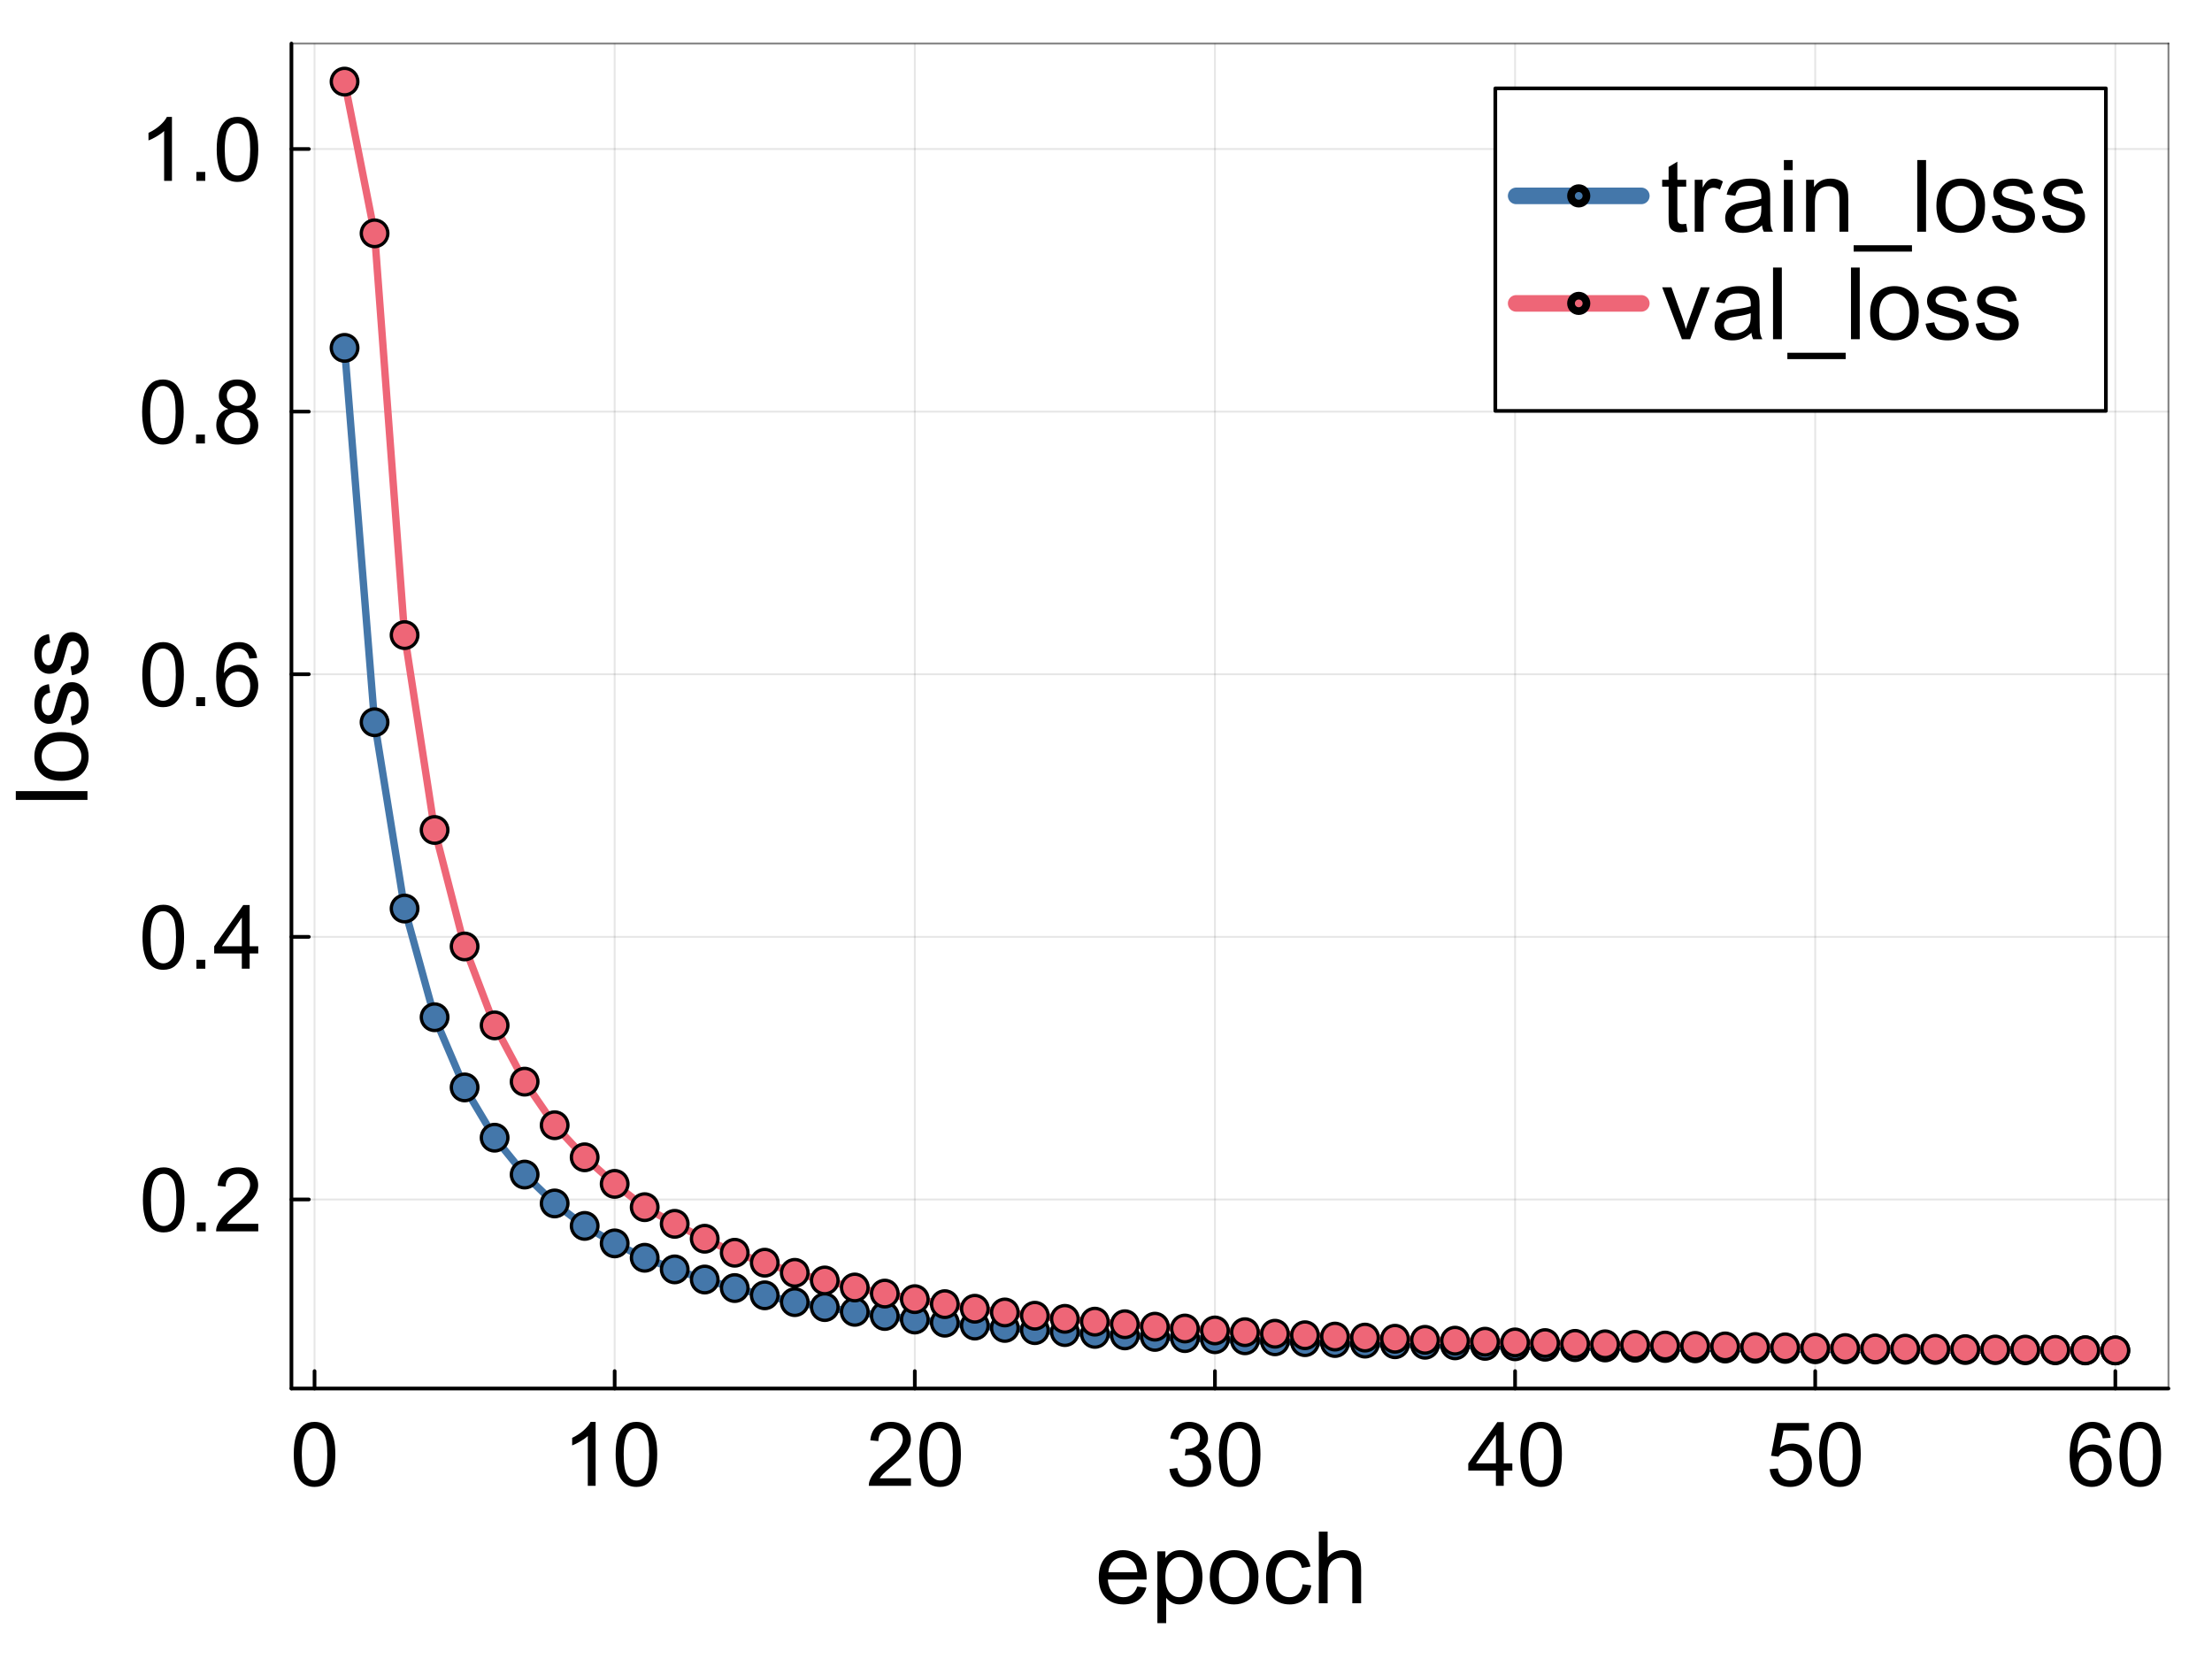 <?xml version="1.0" encoding="utf-8"?>
<svg xmlns="http://www.w3.org/2000/svg" xmlns:xlink="http://www.w3.org/1999/xlink" width="600" height="450" viewBox="0 0 2400 1800">
<rect x="0" y="0" width="2400" height="1800" fill="#333333" stroke="none"/>
<defs>
  <clipPath id="clip270">
    <rect x="0" y="0" width="2400" height="1800"/>
  </clipPath>
</defs>
<path clip-path="url(#clip270)" d="M0 1800 L2400 1800 L2400 0 L0 0  Z" fill="#ffffff" fill-rule="evenodd" fill-opacity="1"/>
<defs>
  <clipPath id="clip271">
    <rect x="480" y="0" width="1681" height="1681"/>
  </clipPath>
</defs>
<path clip-path="url(#clip270)" d="M316.201 1506.52 L2352.76 1506.52 L2352.76 47.244 L316.201 47.244  Z" fill="#ffffff" fill-rule="evenodd" fill-opacity="1"/>
<defs>
  <clipPath id="clip272">
    <rect x="316" y="47" width="2038" height="1460"/>
  </clipPath>
</defs>
<polyline clip-path="url(#clip272)" style="stroke:#000000; stroke-linecap:round; stroke-linejoin:round; stroke-width:2; stroke-opacity:0.1; fill:none" points="341.276,1506.52 341.276,47.244 "/>
<polyline clip-path="url(#clip272)" style="stroke:#000000; stroke-linecap:round; stroke-linejoin:round; stroke-width:2; stroke-opacity:0.1; fill:none" points="666.916,1506.52 666.916,47.244 "/>
<polyline clip-path="url(#clip272)" style="stroke:#000000; stroke-linecap:round; stroke-linejoin:round; stroke-width:2; stroke-opacity:0.1; fill:none" points="992.556,1506.52 992.556,47.244 "/>
<polyline clip-path="url(#clip272)" style="stroke:#000000; stroke-linecap:round; stroke-linejoin:round; stroke-width:2; stroke-opacity:0.1; fill:none" points="1318.2,1506.52 1318.2,47.244 "/>
<polyline clip-path="url(#clip272)" style="stroke:#000000; stroke-linecap:round; stroke-linejoin:round; stroke-width:2; stroke-opacity:0.1; fill:none" points="1643.84,1506.52 1643.84,47.244 "/>
<polyline clip-path="url(#clip272)" style="stroke:#000000; stroke-linecap:round; stroke-linejoin:round; stroke-width:2; stroke-opacity:0.1; fill:none" points="1969.48,1506.52 1969.48,47.244 "/>
<polyline clip-path="url(#clip272)" style="stroke:#000000; stroke-linecap:round; stroke-linejoin:round; stroke-width:2; stroke-opacity:0.1; fill:none" points="2295.12,1506.52 2295.12,47.244 "/>
<polyline clip-path="url(#clip272)" style="stroke:#000000; stroke-linecap:round; stroke-linejoin:round; stroke-width:2; stroke-opacity:0.1; fill:none" points="316.201,1301.42 2352.76,1301.42 "/>
<polyline clip-path="url(#clip272)" style="stroke:#000000; stroke-linecap:round; stroke-linejoin:round; stroke-width:2; stroke-opacity:0.1; fill:none" points="316.201,1016.48 2352.76,1016.48 "/>
<polyline clip-path="url(#clip272)" style="stroke:#000000; stroke-linecap:round; stroke-linejoin:round; stroke-width:2; stroke-opacity:0.1; fill:none" points="316.201,731.541 2352.76,731.541 "/>
<polyline clip-path="url(#clip272)" style="stroke:#000000; stroke-linecap:round; stroke-linejoin:round; stroke-width:2; stroke-opacity:0.1; fill:none" points="316.201,446.601 2352.76,446.601 "/>
<polyline clip-path="url(#clip272)" style="stroke:#000000; stroke-linecap:round; stroke-linejoin:round; stroke-width:2; stroke-opacity:0.1; fill:none" points="316.201,161.661 2352.76,161.661 "/>
<polyline clip-path="url(#clip270)" style="stroke:#000000; stroke-linecap:round; stroke-linejoin:round; stroke-width:4; stroke-opacity:1; fill:none" points="316.201,1506.52 2352.76,1506.52 "/>
<polyline clip-path="url(#clip270)" style="stroke:#000000; stroke-linecap:round; stroke-linejoin:round; stroke-width:2; stroke-opacity:0.5; fill:none" points="316.201,47.244 2352.76,47.244 "/>
<polyline clip-path="url(#clip270)" style="stroke:#000000; stroke-linecap:round; stroke-linejoin:round; stroke-width:4; stroke-opacity:1; fill:none" points="341.276,1506.52 341.276,1487.63 "/>
<polyline clip-path="url(#clip270)" style="stroke:#000000; stroke-linecap:round; stroke-linejoin:round; stroke-width:4; stroke-opacity:1; fill:none" points="666.916,1506.52 666.916,1487.63 "/>
<polyline clip-path="url(#clip270)" style="stroke:#000000; stroke-linecap:round; stroke-linejoin:round; stroke-width:4; stroke-opacity:1; fill:none" points="992.556,1506.52 992.556,1487.63 "/>
<polyline clip-path="url(#clip270)" style="stroke:#000000; stroke-linecap:round; stroke-linejoin:round; stroke-width:4; stroke-opacity:1; fill:none" points="1318.2,1506.52 1318.2,1487.63 "/>
<polyline clip-path="url(#clip270)" style="stroke:#000000; stroke-linecap:round; stroke-linejoin:round; stroke-width:4; stroke-opacity:1; fill:none" points="1643.84,1506.52 1643.84,1487.63 "/>
<polyline clip-path="url(#clip270)" style="stroke:#000000; stroke-linecap:round; stroke-linejoin:round; stroke-width:4; stroke-opacity:1; fill:none" points="1969.48,1506.52 1969.48,1487.63 "/>
<polyline clip-path="url(#clip270)" style="stroke:#000000; stroke-linecap:round; stroke-linejoin:round; stroke-width:4; stroke-opacity:1; fill:none" points="2295.12,1506.52 2295.12,1487.63 "/>
<path clip-path="url(#clip270)" d="M318.739 1578.04 Q318.739 1565.78 321.238 1558.33 Q323.784 1550.83 328.734 1546.78 Q333.732 1542.72 341.276 1542.72 Q346.839 1542.72 351.036 1544.98 Q355.232 1547.2 357.966 1551.44 Q360.701 1555.64 362.257 1561.72 Q363.813 1567.76 363.813 1578.04 Q363.813 1590.2 361.314 1597.7 Q358.815 1605.15 353.817 1609.25 Q348.867 1613.3 341.276 1613.3 Q331.28 1613.3 325.575 1606.14 Q318.739 1597.51 318.739 1578.04 M327.461 1578.04 Q327.461 1595.06 331.422 1600.71 Q335.429 1606.32 341.276 1606.32 Q347.122 1606.32 351.083 1600.67 Q355.09 1595.01 355.09 1578.04 Q355.09 1560.97 351.083 1555.36 Q347.122 1549.75 341.181 1549.75 Q335.335 1549.75 331.846 1554.7 Q327.461 1561.01 327.461 1578.04 Z" fill="#000000" fill-rule="nonzero" fill-opacity="1" /><path clip-path="url(#clip270)" d="M646.241 1612.12 L637.755 1612.12 L637.755 1558.04 Q634.69 1560.97 629.692 1563.89 Q624.742 1566.81 620.781 1568.28 L620.781 1560.07 Q627.901 1556.72 633.228 1551.96 Q638.556 1547.2 640.772 1542.72 L646.241 1542.72 L646.241 1612.12 Z" fill="#000000" fill-rule="nonzero" fill-opacity="1" /><path clip-path="url(#clip270)" d="M667.977 1578.04 Q667.977 1565.78 670.476 1558.33 Q673.022 1550.83 677.972 1546.78 Q682.97 1542.72 690.514 1542.72 Q696.078 1542.72 700.274 1544.98 Q704.47 1547.2 707.205 1551.44 Q709.939 1555.64 711.495 1561.72 Q713.051 1567.76 713.051 1578.04 Q713.051 1590.2 710.552 1597.7 Q708.053 1605.15 703.056 1609.25 Q698.105 1613.3 690.514 1613.3 Q680.518 1613.3 674.814 1606.14 Q667.977 1597.51 667.977 1578.04 M676.699 1578.04 Q676.699 1595.06 680.66 1600.71 Q684.668 1606.32 690.514 1606.32 Q696.36 1606.32 700.321 1600.67 Q704.329 1595.01 704.329 1578.04 Q704.329 1560.97 700.321 1555.36 Q696.36 1549.75 690.42 1549.75 Q684.573 1549.75 681.084 1554.7 Q676.699 1561.01 676.699 1578.04 Z" fill="#000000" fill-rule="nonzero" fill-opacity="1" /><path clip-path="url(#clip270)" d="M988.36 1603.97 L988.36 1612.12 L942.673 1612.12 Q942.579 1609.06 943.663 1606.23 Q945.408 1601.56 949.227 1597.04 Q953.093 1592.51 960.354 1586.57 Q971.622 1577.33 975.583 1571.95 Q979.543 1566.53 979.543 1561.72 Q979.543 1556.68 975.913 1553.24 Q972.33 1549.75 966.53 1549.75 Q960.401 1549.75 956.723 1553.42 Q953.046 1557.1 952.999 1563.61 L944.276 1562.71 Q945.172 1552.95 951.018 1547.86 Q956.865 1542.72 966.719 1542.72 Q976.667 1542.72 982.467 1548.24 Q988.266 1553.75 988.266 1561.91 Q988.266 1566.06 986.569 1570.07 Q984.871 1574.07 980.911 1578.51 Q976.997 1582.94 967.85 1590.67 Q960.212 1597.08 958.044 1599.39 Q955.875 1601.66 954.46 1603.97 L988.36 1603.97 Z" fill="#000000" fill-rule="nonzero" fill-opacity="1" /><path clip-path="url(#clip270)" d="M997.46 1578.04 Q997.46 1565.78 999.959 1558.33 Q1002.5 1550.83 1007.46 1546.78 Q1012.45 1542.72 1020 1542.72 Q1025.56 1542.72 1029.76 1544.98 Q1033.95 1547.2 1036.69 1551.44 Q1039.42 1555.64 1040.98 1561.72 Q1042.53 1567.76 1042.53 1578.04 Q1042.53 1590.2 1040.04 1597.7 Q1037.54 1605.15 1032.54 1609.25 Q1027.59 1613.3 1020 1613.3 Q1010 1613.3 1004.3 1606.14 Q997.46 1597.51 997.46 1578.04 M1006.18 1578.04 Q1006.18 1595.06 1010.14 1600.71 Q1014.15 1606.32 1020 1606.32 Q1025.84 1606.32 1029.8 1600.67 Q1033.81 1595.01 1033.81 1578.04 Q1033.81 1560.97 1029.8 1555.36 Q1025.84 1549.75 1019.9 1549.75 Q1014.06 1549.75 1010.57 1554.7 Q1006.18 1561.01 1006.18 1578.04 Z" fill="#000000" fill-rule="nonzero" fill-opacity="1" /><path clip-path="url(#clip270)" d="M1268.83 1593.88 L1277.32 1592.75 Q1278.78 1599.96 1282.27 1603.17 Q1285.81 1606.32 1290.85 1606.32 Q1296.84 1606.32 1300.94 1602.18 Q1305.09 1598.03 1305.09 1591.9 Q1305.09 1586.05 1301.27 1582.28 Q1297.45 1578.46 1291.56 1578.46 Q1289.15 1578.46 1285.57 1579.4 L1286.51 1571.95 Q1287.36 1572.05 1287.88 1572.05 Q1293.3 1572.05 1297.64 1569.22 Q1301.98 1566.39 1301.98 1560.5 Q1301.98 1555.83 1298.82 1552.76 Q1295.66 1549.7 1290.66 1549.7 Q1285.71 1549.7 1282.41 1552.81 Q1279.11 1555.92 1278.17 1562.15 L1269.68 1560.64 Q1271.24 1552.1 1276.75 1547.44 Q1282.27 1542.72 1290.47 1542.72 Q1296.13 1542.72 1300.89 1545.17 Q1305.66 1547.58 1308.15 1551.77 Q1310.7 1555.97 1310.7 1560.68 Q1310.7 1565.16 1308.3 1568.84 Q1305.89 1572.52 1301.18 1574.69 Q1307.31 1576.1 1310.7 1580.58 Q1314.09 1585.01 1314.09 1591.71 Q1314.09 1600.76 1307.49 1607.08 Q1300.89 1613.35 1290.8 1613.35 Q1281.7 1613.35 1275.67 1607.93 Q1269.68 1602.51 1268.83 1593.88 Z" fill="#000000" fill-rule="nonzero" fill-opacity="1" /><path clip-path="url(#clip270)" d="M1322.49 1578.04 Q1322.49 1565.78 1324.99 1558.33 Q1327.53 1550.83 1332.48 1546.78 Q1337.48 1542.72 1345.02 1542.72 Q1350.59 1542.72 1354.78 1544.98 Q1358.98 1547.2 1361.71 1551.44 Q1364.45 1555.64 1366.01 1561.72 Q1367.56 1567.76 1367.56 1578.04 Q1367.56 1590.2 1365.06 1597.7 Q1362.56 1605.15 1357.57 1609.25 Q1352.62 1613.3 1345.02 1613.3 Q1335.03 1613.3 1329.32 1606.14 Q1322.49 1597.51 1322.49 1578.04 M1331.21 1578.04 Q1331.21 1595.06 1335.17 1600.71 Q1339.18 1606.32 1345.02 1606.32 Q1350.87 1606.32 1354.83 1600.67 Q1358.84 1595.01 1358.84 1578.04 Q1358.84 1560.97 1354.83 1555.36 Q1350.87 1549.75 1344.93 1549.75 Q1339.08 1549.75 1335.59 1554.7 Q1331.21 1561.01 1331.21 1578.04 Z" fill="#000000" fill-rule="nonzero" fill-opacity="1" /><path clip-path="url(#clip270)" d="M1623.04 1612.12 L1623.04 1595.57 L1593.06 1595.57 L1593.06 1587.8 L1624.6 1543 L1631.53 1543 L1631.53 1587.8 L1640.87 1587.8 L1640.87 1595.57 L1631.53 1595.57 L1631.53 1612.12 L1623.04 1612.12 M1623.04 1587.8 L1623.04 1556.63 L1601.4 1587.8 L1623.04 1587.8 Z" fill="#000000" fill-rule="nonzero" fill-opacity="1" /><path clip-path="url(#clip270)" d="M1649.54 1578.04 Q1649.54 1565.78 1652.04 1558.33 Q1654.59 1550.83 1659.54 1546.78 Q1664.54 1542.72 1672.08 1542.72 Q1677.64 1542.72 1681.84 1544.98 Q1686.04 1547.2 1688.77 1551.44 Q1691.5 1555.64 1693.06 1561.72 Q1694.62 1567.76 1694.62 1578.04 Q1694.62 1590.2 1692.12 1597.7 Q1689.62 1605.15 1684.62 1609.25 Q1679.67 1613.3 1672.08 1613.3 Q1662.08 1613.3 1656.38 1606.14 Q1649.54 1597.51 1649.54 1578.04 M1658.26 1578.04 Q1658.26 1595.06 1662.22 1600.71 Q1666.23 1606.32 1672.08 1606.32 Q1677.93 1606.32 1681.89 1600.67 Q1685.89 1595.01 1685.89 1578.04 Q1685.89 1560.97 1681.89 1555.36 Q1677.93 1549.75 1671.98 1549.75 Q1666.14 1549.75 1662.65 1554.7 Q1658.26 1561.01 1658.26 1578.04 Z" fill="#000000" fill-rule="nonzero" fill-opacity="1" /><path clip-path="url(#clip270)" d="M1920.09 1594.02 L1929 1593.26 Q1929.99 1599.77 1933.57 1603.07 Q1937.2 1606.32 1942.3 1606.32 Q1948.43 1606.32 1952.67 1601.7 Q1956.91 1597.08 1956.91 1589.45 Q1956.91 1582.18 1952.81 1577.99 Q1948.76 1573.79 1942.15 1573.79 Q1938.05 1573.79 1934.75 1575.68 Q1931.45 1577.52 1929.57 1580.49 L1921.6 1579.45 L1928.29 1543.95 L1962.66 1543.95 L1962.66 1552.06 L1935.08 1552.06 L1931.36 1570.63 Q1937.58 1566.3 1944.42 1566.3 Q1953.47 1566.3 1959.69 1572.57 Q1965.92 1578.84 1965.92 1588.69 Q1965.92 1598.07 1960.45 1604.91 Q1953.8 1613.3 1942.3 1613.3 Q1932.87 1613.3 1926.88 1608.02 Q1920.94 1602.74 1920.09 1594.02 Z" fill="#000000" fill-rule="nonzero" fill-opacity="1" /><path clip-path="url(#clip270)" d="M1973.79 1578.04 Q1973.79 1565.78 1976.29 1558.33 Q1978.84 1550.83 1983.79 1546.78 Q1988.78 1542.72 1996.33 1542.72 Q2001.89 1542.72 2006.09 1544.98 Q2010.28 1547.2 2013.02 1551.44 Q2015.75 1555.64 2017.31 1561.72 Q2018.87 1567.76 2018.87 1578.04 Q2018.87 1590.2 2016.37 1597.7 Q2013.87 1605.15 2008.87 1609.25 Q2003.92 1613.3 1996.33 1613.3 Q1986.33 1613.3 1980.63 1606.14 Q1973.79 1597.51 1973.79 1578.04 M1982.51 1578.04 Q1982.51 1595.06 1986.47 1600.71 Q1990.48 1606.32 1996.33 1606.32 Q2002.17 1606.32 2006.14 1600.67 Q2010.14 1595.01 2010.14 1578.04 Q2010.14 1560.97 2006.14 1555.36 Q2002.17 1549.75 1996.23 1549.75 Q1990.39 1549.75 1986.9 1554.7 Q1982.51 1561.01 1982.51 1578.04 Z" fill="#000000" fill-rule="nonzero" fill-opacity="1" /><path clip-path="url(#clip270)" d="M2289.95 1559.93 L2281.52 1560.59 Q2280.38 1555.59 2278.31 1553.33 Q2274.87 1549.7 2269.82 1549.7 Q2265.77 1549.7 2262.7 1551.96 Q2258.7 1554.89 2256.38 1560.5 Q2254.07 1566.11 2253.98 1576.48 Q2257.04 1571.81 2261.48 1569.55 Q2265.91 1567.29 2270.77 1567.29 Q2279.25 1567.29 2285.19 1573.56 Q2291.18 1579.78 2291.18 1589.68 Q2291.18 1596.19 2288.35 1601.8 Q2285.57 1607.36 2280.67 1610.33 Q2275.76 1613.3 2269.54 1613.3 Q2258.93 1613.3 2252.24 1605.52 Q2245.54 1597.7 2245.54 1579.78 Q2245.54 1559.74 2252.94 1550.64 Q2259.4 1542.72 2270.34 1542.72 Q2278.5 1542.72 2283.68 1547.29 Q2288.92 1551.87 2289.95 1559.93 M2255.3 1589.73 Q2255.3 1594.11 2257.14 1598.12 Q2259.03 1602.13 2262.37 1604.25 Q2265.72 1606.32 2269.4 1606.32 Q2274.77 1606.32 2278.64 1601.99 Q2282.51 1597.65 2282.51 1590.2 Q2282.51 1583.03 2278.69 1578.93 Q2274.87 1574.78 2269.07 1574.78 Q2263.32 1574.78 2259.31 1578.93 Q2255.3 1583.03 2255.3 1589.73 Z" fill="#000000" fill-rule="nonzero" fill-opacity="1" /><path clip-path="url(#clip270)" d="M2299.62 1578.04 Q2299.62 1565.78 2302.12 1558.33 Q2304.67 1550.83 2309.62 1546.78 Q2314.61 1542.72 2322.16 1542.72 Q2327.72 1542.72 2331.92 1544.98 Q2336.11 1547.2 2338.85 1551.44 Q2341.58 1555.64 2343.14 1561.72 Q2344.69 1567.76 2344.69 1578.04 Q2344.69 1590.2 2342.2 1597.7 Q2339.7 1605.15 2334.7 1609.25 Q2329.75 1613.3 2322.16 1613.3 Q2312.16 1613.3 2306.46 1606.14 Q2299.62 1597.51 2299.62 1578.04 M2308.34 1578.04 Q2308.34 1595.06 2312.3 1600.71 Q2316.31 1606.32 2322.16 1606.32 Q2328 1606.32 2331.96 1600.67 Q2335.97 1595.01 2335.97 1578.04 Q2335.97 1560.97 2331.96 1555.36 Q2328 1549.75 2322.06 1549.75 Q2316.22 1549.75 2312.73 1554.7 Q2308.34 1561.01 2308.34 1578.04 Z" fill="#000000" fill-rule="nonzero" fill-opacity="1" /><path clip-path="url(#clip270)" d="M1233.91 1721.38 L1243.78 1722.6 Q1241.44 1731.24 1235.13 1736.01 Q1228.82 1740.79 1219.01 1740.79 Q1206.65 1740.79 1199.38 1733.2 Q1192.17 1725.57 1192.17 1711.83 Q1192.17 1697.61 1199.49 1689.76 Q1206.81 1681.91 1218.48 1681.91 Q1229.77 1681.91 1236.93 1689.6 Q1244.09 1697.29 1244.09 1711.24 Q1244.09 1712.09 1244.04 1713.79 L1202.03 1713.79 Q1202.56 1723.07 1207.28 1728.01 Q1212 1732.94 1219.06 1732.94 Q1224.31 1732.94 1228.02 1730.18 Q1231.74 1727.42 1233.91 1721.38 M1202.56 1705.94 L1234.02 1705.94 Q1233.38 1698.83 1230.41 1695.28 Q1225.85 1689.76 1218.58 1689.76 Q1212 1689.76 1207.5 1694.16 Q1203.04 1698.57 1202.56 1705.94 Z" fill="#000000" fill-rule="nonzero" fill-opacity="1" /><path clip-path="url(#clip270)" d="M1255.76 1761.1 L1255.76 1683.18 L1264.46 1683.18 L1264.46 1690.5 Q1267.54 1686.21 1271.41 1684.09 Q1275.28 1681.91 1280.8 1681.91 Q1288.01 1681.91 1293.53 1685.62 Q1299.05 1689.34 1301.86 1696.13 Q1304.67 1702.86 1304.67 1710.93 Q1304.67 1719.57 1301.54 1726.52 Q1298.46 1733.42 1292.52 1737.13 Q1286.63 1740.79 1280.11 1740.79 Q1275.34 1740.79 1271.52 1738.77 Q1267.75 1736.76 1265.31 1733.68 L1265.31 1761.1 L1255.76 1761.1 M1264.41 1711.67 Q1264.41 1722.54 1268.81 1727.74 Q1273.21 1732.94 1279.47 1732.94 Q1285.84 1732.94 1290.35 1727.58 Q1294.91 1722.17 1294.91 1710.87 Q1294.91 1700.11 1290.45 1694.75 Q1286.05 1689.39 1279.9 1689.39 Q1273.8 1689.39 1269.08 1695.12 Q1264.41 1700.79 1264.41 1711.67 Z" fill="#000000" fill-rule="nonzero" fill-opacity="1" /><path clip-path="url(#clip270)" d="M1312.63 1711.35 Q1312.63 1695.7 1321.32 1688.17 Q1328.59 1681.91 1339.04 1681.91 Q1350.66 1681.91 1358.03 1689.55 Q1365.4 1697.13 1365.4 1710.55 Q1365.4 1721.43 1362.11 1727.69 Q1358.88 1733.89 1352.62 1737.34 Q1346.41 1740.79 1339.04 1740.79 Q1327.21 1740.79 1319.89 1733.2 Q1312.63 1725.62 1312.63 1711.35 M1322.44 1711.35 Q1322.44 1722.17 1327.16 1727.58 Q1331.88 1732.94 1339.04 1732.94 Q1346.15 1732.94 1350.87 1727.53 Q1355.59 1722.12 1355.59 1711.03 Q1355.59 1700.58 1350.82 1695.23 Q1346.09 1689.82 1339.04 1689.82 Q1331.88 1689.82 1327.16 1695.17 Q1322.44 1700.53 1322.44 1711.35 Z" fill="#000000" fill-rule="nonzero" fill-opacity="1" /><path clip-path="url(#clip270)" d="M1413.35 1718.88 L1422.74 1720.1 Q1421.2 1729.81 1414.84 1735.33 Q1408.53 1740.79 1399.3 1740.79 Q1387.73 1740.79 1380.68 1733.26 Q1373.68 1725.67 1373.68 1711.56 Q1373.68 1702.44 1376.7 1695.6 Q1379.72 1688.75 1385.88 1685.36 Q1392.08 1681.91 1399.35 1681.91 Q1408.53 1681.91 1414.36 1686.58 Q1420.2 1691.19 1421.84 1699.73 L1412.56 1701.17 Q1411.23 1695.49 1407.84 1692.63 Q1404.49 1689.76 1399.72 1689.76 Q1392.51 1689.76 1388 1694.96 Q1383.49 1700.11 1383.49 1711.3 Q1383.49 1722.65 1387.84 1727.79 Q1392.19 1732.94 1399.19 1732.94 Q1404.81 1732.94 1408.58 1729.49 Q1412.34 1726.04 1413.35 1718.88 Z" fill="#000000" fill-rule="nonzero" fill-opacity="1" /><path clip-path="url(#clip270)" d="M1430.91 1739.52 L1430.91 1661.76 L1440.46 1661.76 L1440.46 1689.66 Q1447.14 1681.91 1457.32 1681.91 Q1463.58 1681.91 1468.2 1684.4 Q1472.81 1686.84 1474.78 1691.19 Q1476.79 1695.54 1476.79 1703.82 L1476.79 1739.52 L1467.24 1739.52 L1467.24 1703.82 Q1467.24 1696.66 1464.11 1693.42 Q1461.04 1690.13 1455.36 1690.13 Q1451.12 1690.13 1447.35 1692.36 Q1443.64 1694.54 1442.05 1698.3 Q1440.46 1702.07 1440.46 1708.7 L1440.46 1739.52 L1430.91 1739.52 Z" fill="#000000" fill-rule="nonzero" fill-opacity="1" /><polyline clip-path="url(#clip270)" style="stroke:#000000; stroke-linecap:round; stroke-linejoin:round; stroke-width:4; stroke-opacity:1; fill:none" points="316.201,1506.52 316.201,47.244 "/>
<polyline clip-path="url(#clip270)" style="stroke:#000000; stroke-linecap:round; stroke-linejoin:round; stroke-width:2; stroke-opacity:0.5; fill:none" points="2352.76,1506.52 2352.76,47.244 "/>
<polyline clip-path="url(#clip270)" style="stroke:#000000; stroke-linecap:round; stroke-linejoin:round; stroke-width:4; stroke-opacity:1; fill:none" points="316.201,1301.42 335.099,1301.42 "/>
<polyline clip-path="url(#clip270)" style="stroke:#000000; stroke-linecap:round; stroke-linejoin:round; stroke-width:4; stroke-opacity:1; fill:none" points="316.201,1016.48 335.099,1016.48 "/>
<polyline clip-path="url(#clip270)" style="stroke:#000000; stroke-linecap:round; stroke-linejoin:round; stroke-width:4; stroke-opacity:1; fill:none" points="316.201,731.541 335.099,731.541 "/>
<polyline clip-path="url(#clip270)" style="stroke:#000000; stroke-linecap:round; stroke-linejoin:round; stroke-width:4; stroke-opacity:1; fill:none" points="316.201,446.601 335.099,446.601 "/>
<polyline clip-path="url(#clip270)" style="stroke:#000000; stroke-linecap:round; stroke-linejoin:round; stroke-width:4; stroke-opacity:1; fill:none" points="316.201,161.661 335.099,161.661 "/>
<path clip-path="url(#clip270)" d="M155.069 1301.89 Q155.069 1289.63 157.568 1282.18 Q160.114 1274.69 165.064 1270.63 Q170.062 1266.58 177.606 1266.58 Q183.169 1266.58 187.366 1268.84 Q191.562 1271.06 194.297 1275.3 Q197.031 1279.5 198.587 1285.58 Q200.143 1291.61 200.143 1301.89 Q200.143 1314.06 197.644 1321.55 Q195.145 1329 190.147 1333.11 Q185.197 1337.16 177.606 1337.16 Q167.61 1337.16 161.905 1329.99 Q155.069 1321.37 155.069 1301.89 M163.791 1301.89 Q163.791 1318.91 167.752 1324.57 Q171.759 1330.18 177.606 1330.18 Q183.452 1330.18 187.413 1324.52 Q191.42 1318.87 191.42 1301.89 Q191.42 1284.83 187.413 1279.21 Q183.452 1273.6 177.512 1273.6 Q171.665 1273.6 168.176 1278.55 Q163.791 1284.87 163.791 1301.89 Z" fill="#000000" fill-rule="nonzero" fill-opacity="1" /><path clip-path="url(#clip270)" d="M213.533 1335.98 L213.533 1326.32 L223.199 1326.32 L223.199 1335.98 L213.533 1335.98 Z" fill="#000000" fill-rule="nonzero" fill-opacity="1" /><path clip-path="url(#clip270)" d="M280.201 1327.82 L280.201 1335.98 L234.514 1335.98 Q234.42 1332.92 235.505 1330.09 Q237.249 1325.42 241.068 1320.89 Q244.934 1316.37 252.195 1310.43 Q263.464 1301.19 267.424 1295.81 Q271.385 1290.39 271.385 1285.58 Q271.385 1280.53 267.754 1277.09 Q264.171 1273.6 258.372 1273.6 Q252.242 1273.6 248.565 1277.28 Q244.887 1280.96 244.84 1287.47 L236.117 1286.57 Q237.013 1276.81 242.86 1271.72 Q248.706 1266.58 258.56 1266.58 Q268.509 1266.58 274.308 1272.1 Q280.107 1277.61 280.107 1285.77 Q280.107 1289.92 278.41 1293.93 Q276.712 1297.93 272.752 1302.36 Q268.839 1306.8 259.692 1314.53 Q252.054 1320.94 249.885 1323.25 Q247.716 1325.51 246.302 1327.82 L280.201 1327.82 Z" fill="#000000" fill-rule="nonzero" fill-opacity="1" /><path clip-path="url(#clip270)" d="M154.644 1016.95 Q154.644 1004.69 157.143 997.245 Q159.689 989.748 164.64 985.693 Q169.638 981.639 177.182 981.639 Q182.745 981.639 186.941 983.902 Q191.138 986.118 193.872 990.361 Q196.607 994.557 198.163 1000.64 Q199.719 1006.67 199.719 1016.95 Q199.719 1029.12 197.22 1036.61 Q194.721 1044.06 189.723 1048.17 Q184.773 1052.22 177.182 1052.22 Q167.186 1052.22 161.481 1045.05 Q154.644 1036.43 154.644 1016.95 M163.367 1016.95 Q163.367 1033.97 167.327 1039.63 Q171.335 1045.24 177.182 1045.24 Q183.028 1045.24 186.989 1039.58 Q190.996 1033.93 190.996 1016.95 Q190.996 999.885 186.989 994.275 Q183.028 988.664 177.087 988.664 Q171.241 988.664 167.752 993.614 Q163.367 999.932 163.367 1016.95 Z" fill="#000000" fill-rule="nonzero" fill-opacity="1" /><path clip-path="url(#clip270)" d="M213.109 1051.04 L213.109 1041.38 L222.774 1041.38 L222.774 1051.04 L213.109 1051.04 Z" fill="#000000" fill-rule="nonzero" fill-opacity="1" /><path clip-path="url(#clip270)" d="M262.379 1051.04 L262.379 1034.49 L232.393 1034.49 L232.393 1026.71 L263.935 981.922 L270.866 981.922 L270.866 1026.71 L280.201 1026.71 L280.201 1034.49 L270.866 1034.49 L270.866 1051.04 L262.379 1051.04 M262.379 1026.71 L262.379 995.548 L240.738 1026.71 L262.379 1026.71 Z" fill="#000000" fill-rule="nonzero" fill-opacity="1" /><path clip-path="url(#clip270)" d="M154.409 732.013 Q154.409 719.754 156.908 712.305 Q159.454 704.808 164.404 700.753 Q169.402 696.699 176.946 696.699 Q182.509 696.699 186.706 698.962 Q190.902 701.178 193.636 705.421 Q196.371 709.617 197.927 715.699 Q199.483 721.734 199.483 732.013 Q199.483 744.177 196.984 751.674 Q194.485 759.123 189.487 763.225 Q184.537 767.28 176.946 767.28 Q166.95 767.28 161.245 760.114 Q154.409 751.485 154.409 732.013 M163.131 732.013 Q163.131 749.034 167.092 754.691 Q171.099 760.302 176.946 760.302 Q182.792 760.302 186.753 754.644 Q190.76 748.986 190.76 732.013 Q190.76 714.945 186.753 709.334 Q182.792 703.724 176.852 703.724 Q171.005 703.724 167.516 708.674 Q163.131 714.992 163.131 732.013 Z" fill="#000000" fill-rule="nonzero" fill-opacity="1" /><path clip-path="url(#clip270)" d="M212.873 766.101 L212.873 756.436 L222.539 756.436 L222.539 766.101 L212.873 766.101 Z" fill="#000000" fill-rule="nonzero" fill-opacity="1" /><path clip-path="url(#clip270)" d="M278.976 713.908 L270.536 714.568 Q269.404 709.57 267.33 707.307 Q263.888 703.677 258.843 703.677 Q254.788 703.677 251.724 705.94 Q247.716 708.863 245.406 714.474 Q243.095 720.084 243.001 730.457 Q246.066 725.789 250.498 723.526 Q254.93 721.263 259.786 721.263 Q268.273 721.263 274.214 727.534 Q280.201 733.757 280.201 743.659 Q280.201 750.165 277.373 755.776 Q274.591 761.339 269.687 764.31 Q264.784 767.28 258.56 767.28 Q247.952 767.28 241.257 759.501 Q234.562 751.674 234.562 733.757 Q234.562 713.719 241.964 704.62 Q248.423 696.699 259.362 696.699 Q267.518 696.699 272.705 701.272 Q277.938 705.845 278.976 713.908 M244.321 743.706 Q244.321 748.091 246.16 752.098 Q248.046 756.106 251.394 758.228 Q254.741 760.302 258.419 760.302 Q263.794 760.302 267.66 755.964 Q271.526 751.627 271.526 744.177 Q271.526 737.011 267.707 732.909 Q263.888 728.76 258.089 728.76 Q252.337 728.76 248.329 732.909 Q244.321 737.011 244.321 743.706 Z" fill="#000000" fill-rule="nonzero" fill-opacity="1" /><path clip-path="url(#clip270)" d="M154.22 447.073 Q154.22 434.814 156.719 427.365 Q159.265 419.868 164.216 415.813 Q169.213 411.758 176.757 411.758 Q182.321 411.758 186.517 414.022 Q190.713 416.238 193.448 420.481 Q196.183 424.677 197.738 430.759 Q199.294 436.794 199.294 447.073 Q199.294 459.237 196.795 466.734 Q194.297 474.183 189.299 478.285 Q184.348 482.34 176.757 482.34 Q166.762 482.34 161.057 475.173 Q154.22 466.545 154.22 447.073 M162.943 447.073 Q162.943 464.093 166.903 469.751 Q170.911 475.362 176.757 475.362 Q182.604 475.362 186.564 469.704 Q190.572 464.046 190.572 447.073 Q190.572 430.005 186.564 424.394 Q182.604 418.784 176.663 418.784 Q170.817 418.784 167.327 423.734 Q162.943 430.052 162.943 447.073 Z" fill="#000000" fill-rule="nonzero" fill-opacity="1" /><path clip-path="url(#clip270)" d="M212.685 481.161 L212.685 471.496 L222.35 471.496 L222.35 481.161 L212.685 481.161 Z" fill="#000000" fill-rule="nonzero" fill-opacity="1" /><path clip-path="url(#clip270)" d="M247.81 443.678 Q242.53 441.745 239.984 438.162 Q237.438 434.578 237.438 429.581 Q237.438 422.037 242.86 416.898 Q248.282 411.758 257.287 411.758 Q266.34 411.758 271.856 417.039 Q277.373 422.273 277.373 429.816 Q277.373 434.626 274.827 438.209 Q272.328 441.745 267.188 443.678 Q273.554 445.753 276.854 450.373 Q280.201 454.994 280.201 461.406 Q280.201 470.27 273.931 476.305 Q267.66 482.34 257.429 482.34 Q247.197 482.34 240.927 476.305 Q234.656 470.223 234.656 461.17 Q234.656 454.428 238.051 449.902 Q241.492 445.328 247.81 443.678 M246.113 429.298 Q246.113 434.201 249.272 437.313 Q252.431 440.425 257.476 440.425 Q262.379 440.425 265.491 437.36 Q268.65 434.248 268.65 429.769 Q268.65 425.102 265.397 421.943 Q262.191 418.736 257.382 418.736 Q252.525 418.736 249.319 421.848 Q246.113 424.96 246.113 429.298 M243.378 461.217 Q243.378 464.848 245.076 468.243 Q246.82 471.637 250.215 473.523 Q253.61 475.362 257.523 475.362 Q263.605 475.362 267.566 471.449 Q271.526 467.535 271.526 461.5 Q271.526 455.371 267.424 451.363 Q263.369 447.356 257.24 447.356 Q251.252 447.356 247.292 451.316 Q243.378 455.277 243.378 461.217 Z" fill="#000000" fill-rule="nonzero" fill-opacity="1" /><path clip-path="url(#clip270)" d="M186.564 196.221 L178.077 196.221 L178.077 142.142 Q175.013 145.065 170.015 147.988 Q165.064 150.911 161.104 152.373 L161.104 144.169 Q168.223 140.821 173.551 136.059 Q178.879 131.297 181.095 126.818 L186.564 126.818 L186.564 196.221 Z" fill="#000000" fill-rule="nonzero" fill-opacity="1" /><path clip-path="url(#clip270)" d="M213.062 196.221 L213.062 186.556 L222.727 186.556 L222.727 196.221 L213.062 196.221 Z" fill="#000000" fill-rule="nonzero" fill-opacity="1" /><path clip-path="url(#clip270)" d="M235.127 162.133 Q235.127 149.874 237.626 142.425 Q240.172 134.928 245.123 130.873 Q250.121 126.818 257.664 126.818 Q263.228 126.818 267.424 129.081 Q271.62 131.297 274.355 135.541 Q277.09 139.737 278.646 145.819 Q280.201 151.854 280.201 162.133 Q280.201 174.297 277.703 181.794 Q275.204 189.243 270.206 193.345 Q265.255 197.4 257.664 197.4 Q247.669 197.4 241.964 190.233 Q235.127 181.605 235.127 162.133 M243.85 162.133 Q243.85 179.153 247.81 184.811 Q251.818 190.422 257.664 190.422 Q263.511 190.422 267.471 184.764 Q271.479 179.106 271.479 162.133 Q271.479 145.065 267.471 139.454 Q263.511 133.843 257.57 133.843 Q251.724 133.843 248.235 138.794 Q243.85 145.112 243.85 162.133 Z" fill="#000000" fill-rule="nonzero" fill-opacity="1" /><path clip-path="url(#clip270)" d="M94.892 867.905 L17.132 867.905 L17.132 858.357 L94.892 858.357 L94.892 867.905 Z" fill="#000000" fill-rule="nonzero" fill-opacity="1" /><path clip-path="url(#clip270)" d="M66.727 847.112 Q51.079 847.112 43.547 838.413 Q37.288 831.146 37.288 820.697 Q37.288 809.081 44.926 801.708 Q52.511 794.335 65.931 794.335 Q76.805 794.335 83.064 797.623 Q89.27 800.859 92.717 807.118 Q96.165 813.324 96.165 820.697 Q96.165 832.525 88.58 839.845 Q80.995 847.112 66.727 847.112 M66.727 837.299 Q77.547 837.299 82.958 832.578 Q88.315 827.858 88.315 820.697 Q88.315 813.589 82.905 808.868 Q77.494 804.148 66.408 804.148 Q55.959 804.148 50.602 808.921 Q45.191 813.642 45.191 820.697 Q45.191 827.858 50.549 832.578 Q55.906 837.299 66.727 837.299 Z" fill="#000000" fill-rule="nonzero" fill-opacity="1" /><path clip-path="url(#clip270)" d="M78.078 786.962 L76.593 777.52 Q82.268 776.725 85.291 773.118 Q88.315 769.458 88.315 762.934 Q88.315 756.357 85.663 753.174 Q82.958 749.991 79.351 749.991 Q76.115 749.991 74.259 752.803 Q72.986 754.765 71.023 762.563 Q68.371 773.065 66.462 777.149 Q64.499 781.18 61.104 783.302 Q57.657 785.371 53.519 785.371 Q49.753 785.371 46.571 783.673 Q43.335 781.923 41.213 778.953 Q39.569 776.725 38.455 772.906 Q37.288 769.034 37.288 764.631 Q37.288 758.001 39.198 753.015 Q41.107 747.976 44.396 745.589 Q47.632 743.202 53.095 742.3 L54.368 751.636 Q50.018 752.272 47.578 755.349 Q45.139 758.372 45.139 763.942 Q45.139 770.519 47.313 773.33 Q49.488 776.141 52.405 776.141 Q54.262 776.141 55.747 774.974 Q57.285 773.807 58.293 771.314 Q58.823 769.882 60.733 762.881 Q63.438 752.75 65.189 748.772 Q66.886 744.74 70.174 742.459 Q73.463 740.179 78.343 740.179 Q83.117 740.179 87.36 742.99 Q91.55 745.748 93.884 750.999 Q96.165 756.25 96.165 762.881 Q96.165 773.861 91.603 779.642 Q87.042 785.371 78.078 786.962 Z" fill="#000000" fill-rule="nonzero" fill-opacity="1" /><path clip-path="url(#clip270)" d="M78.078 732.647 L76.593 723.205 Q82.268 722.41 85.291 718.803 Q88.315 715.143 88.315 708.619 Q88.315 702.041 85.663 698.859 Q82.958 695.676 79.351 695.676 Q76.115 695.676 74.259 698.487 Q72.986 700.45 71.023 708.247 Q68.371 718.75 66.462 722.834 Q64.499 726.865 61.104 728.987 Q57.657 731.055 53.519 731.055 Q49.753 731.055 46.571 729.358 Q43.335 727.608 41.213 724.637 Q39.569 722.41 38.455 718.59 Q37.288 714.718 37.288 710.316 Q37.288 703.686 39.198 698.7 Q41.107 693.661 44.396 691.274 Q47.632 688.887 53.095 687.985 L54.368 697.32 Q50.018 697.957 47.578 701.033 Q45.139 704.057 45.139 709.626 Q45.139 716.204 47.313 719.015 Q49.488 721.826 52.405 721.826 Q54.262 721.826 55.747 720.659 Q57.285 719.492 58.293 716.999 Q58.823 715.567 60.733 708.565 Q63.438 698.434 65.189 694.456 Q66.886 690.425 70.174 688.144 Q73.463 685.863 78.343 685.863 Q83.117 685.863 87.36 688.675 Q91.55 691.433 93.884 696.684 Q96.165 701.935 96.165 708.565 Q96.165 719.545 91.603 725.327 Q87.042 731.055 78.078 732.647 Z" fill="#000000" fill-rule="nonzero" fill-opacity="1" /><polyline clip-path="url(#clip272)" style="stroke:#4477aa; stroke-linecap:round; stroke-linejoin:round; stroke-width:8; stroke-opacity:1; fill:none" points="373.84,377.449 406.404,783.621 438.968,985.763 471.532,1103.69 504.096,1179.84 536.66,1234.39 569.224,1274.39 601.788,1305.73 634.352,1330.1 666.916,1349.07 699.48,1364.66 732.044,1377.27 764.608,1388.27 797.172,1397.52 829.736,1405.41 862.3,1412.8 894.864,1418.18 927.428,1423.33 959.992,1427.84 992.556,1431.68 1025.12,1435.12 1057.68,1438.24 1090.25,1440.79 1122.81,1443.2 1155.38,1445.31 1187.94,1447.26 1220.5,1448.9 1253.07,1450.55 1285.63,1451.84 1318.2,1453.07 1350.76,1454.21 1383.32,1455.29 1415.89,1456.23 1448.45,1457.16 1481.02,1457.82 1513.58,1458.5 1546.14,1459.05 1578.71,1459.69 1611.27,1460.25 1643.84,1460.71 1676.4,1461.18 1708.97,1461.63 1741.53,1461.98 1774.09,1462.3 1806.66,1462.56 1839.22,1462.92 1871.79,1463.15 1904.35,1463.38 1936.91,1463.54 1969.48,1463.93 2002.04,1464.05 2034.61,1464.21 2067.17,1464.45 2099.73,1464.65 2132.3,1464.77 2164.86,1464.85 2197.43,1465.03 2229.99,1465.05 2262.55,1465.2 2295.12,1465.22 "/>
<circle clip-path="url(#clip272)" cx="373.84" cy="377.449" r="14.4" fill="#4477aa" fill-rule="evenodd" fill-opacity="1" stroke="#000000" stroke-opacity="1" stroke-width="3.6"/>
<circle clip-path="url(#clip272)" cx="406.404" cy="783.621" r="14.4" fill="#4477aa" fill-rule="evenodd" fill-opacity="1" stroke="#000000" stroke-opacity="1" stroke-width="3.6"/>
<circle clip-path="url(#clip272)" cx="438.968" cy="985.763" r="14.4" fill="#4477aa" fill-rule="evenodd" fill-opacity="1" stroke="#000000" stroke-opacity="1" stroke-width="3.6"/>
<circle clip-path="url(#clip272)" cx="471.532" cy="1103.69" r="14.4" fill="#4477aa" fill-rule="evenodd" fill-opacity="1" stroke="#000000" stroke-opacity="1" stroke-width="3.6"/>
<circle clip-path="url(#clip272)" cx="504.096" cy="1179.84" r="14.4" fill="#4477aa" fill-rule="evenodd" fill-opacity="1" stroke="#000000" stroke-opacity="1" stroke-width="3.6"/>
<circle clip-path="url(#clip272)" cx="536.66" cy="1234.39" r="14.4" fill="#4477aa" fill-rule="evenodd" fill-opacity="1" stroke="#000000" stroke-opacity="1" stroke-width="3.6"/>
<circle clip-path="url(#clip272)" cx="569.224" cy="1274.39" r="14.4" fill="#4477aa" fill-rule="evenodd" fill-opacity="1" stroke="#000000" stroke-opacity="1" stroke-width="3.6"/>
<circle clip-path="url(#clip272)" cx="601.788" cy="1305.73" r="14.4" fill="#4477aa" fill-rule="evenodd" fill-opacity="1" stroke="#000000" stroke-opacity="1" stroke-width="3.6"/>
<circle clip-path="url(#clip272)" cx="634.352" cy="1330.1" r="14.4" fill="#4477aa" fill-rule="evenodd" fill-opacity="1" stroke="#000000" stroke-opacity="1" stroke-width="3.6"/>
<circle clip-path="url(#clip272)" cx="666.916" cy="1349.07" r="14.4" fill="#4477aa" fill-rule="evenodd" fill-opacity="1" stroke="#000000" stroke-opacity="1" stroke-width="3.6"/>
<circle clip-path="url(#clip272)" cx="699.48" cy="1364.66" r="14.4" fill="#4477aa" fill-rule="evenodd" fill-opacity="1" stroke="#000000" stroke-opacity="1" stroke-width="3.6"/>
<circle clip-path="url(#clip272)" cx="732.044" cy="1377.27" r="14.4" fill="#4477aa" fill-rule="evenodd" fill-opacity="1" stroke="#000000" stroke-opacity="1" stroke-width="3.6"/>
<circle clip-path="url(#clip272)" cx="764.608" cy="1388.27" r="14.4" fill="#4477aa" fill-rule="evenodd" fill-opacity="1" stroke="#000000" stroke-opacity="1" stroke-width="3.6"/>
<circle clip-path="url(#clip272)" cx="797.172" cy="1397.52" r="14.4" fill="#4477aa" fill-rule="evenodd" fill-opacity="1" stroke="#000000" stroke-opacity="1" stroke-width="3.6"/>
<circle clip-path="url(#clip272)" cx="829.736" cy="1405.41" r="14.4" fill="#4477aa" fill-rule="evenodd" fill-opacity="1" stroke="#000000" stroke-opacity="1" stroke-width="3.6"/>
<circle clip-path="url(#clip272)" cx="862.3" cy="1412.8" r="14.4" fill="#4477aa" fill-rule="evenodd" fill-opacity="1" stroke="#000000" stroke-opacity="1" stroke-width="3.6"/>
<circle clip-path="url(#clip272)" cx="894.864" cy="1418.18" r="14.4" fill="#4477aa" fill-rule="evenodd" fill-opacity="1" stroke="#000000" stroke-opacity="1" stroke-width="3.6"/>
<circle clip-path="url(#clip272)" cx="927.428" cy="1423.33" r="14.4" fill="#4477aa" fill-rule="evenodd" fill-opacity="1" stroke="#000000" stroke-opacity="1" stroke-width="3.6"/>
<circle clip-path="url(#clip272)" cx="959.992" cy="1427.84" r="14.4" fill="#4477aa" fill-rule="evenodd" fill-opacity="1" stroke="#000000" stroke-opacity="1" stroke-width="3.6"/>
<circle clip-path="url(#clip272)" cx="992.556" cy="1431.68" r="14.4" fill="#4477aa" fill-rule="evenodd" fill-opacity="1" stroke="#000000" stroke-opacity="1" stroke-width="3.6"/>
<circle clip-path="url(#clip272)" cx="1025.12" cy="1435.12" r="14.4" fill="#4477aa" fill-rule="evenodd" fill-opacity="1" stroke="#000000" stroke-opacity="1" stroke-width="3.6"/>
<circle clip-path="url(#clip272)" cx="1057.68" cy="1438.24" r="14.4" fill="#4477aa" fill-rule="evenodd" fill-opacity="1" stroke="#000000" stroke-opacity="1" stroke-width="3.6"/>
<circle clip-path="url(#clip272)" cx="1090.25" cy="1440.79" r="14.4" fill="#4477aa" fill-rule="evenodd" fill-opacity="1" stroke="#000000" stroke-opacity="1" stroke-width="3.6"/>
<circle clip-path="url(#clip272)" cx="1122.81" cy="1443.2" r="14.4" fill="#4477aa" fill-rule="evenodd" fill-opacity="1" stroke="#000000" stroke-opacity="1" stroke-width="3.6"/>
<circle clip-path="url(#clip272)" cx="1155.38" cy="1445.31" r="14.4" fill="#4477aa" fill-rule="evenodd" fill-opacity="1" stroke="#000000" stroke-opacity="1" stroke-width="3.6"/>
<circle clip-path="url(#clip272)" cx="1187.94" cy="1447.26" r="14.4" fill="#4477aa" fill-rule="evenodd" fill-opacity="1" stroke="#000000" stroke-opacity="1" stroke-width="3.6"/>
<circle clip-path="url(#clip272)" cx="1220.5" cy="1448.9" r="14.4" fill="#4477aa" fill-rule="evenodd" fill-opacity="1" stroke="#000000" stroke-opacity="1" stroke-width="3.6"/>
<circle clip-path="url(#clip272)" cx="1253.07" cy="1450.55" r="14.4" fill="#4477aa" fill-rule="evenodd" fill-opacity="1" stroke="#000000" stroke-opacity="1" stroke-width="3.6"/>
<circle clip-path="url(#clip272)" cx="1285.63" cy="1451.84" r="14.4" fill="#4477aa" fill-rule="evenodd" fill-opacity="1" stroke="#000000" stroke-opacity="1" stroke-width="3.6"/>
<circle clip-path="url(#clip272)" cx="1318.2" cy="1453.07" r="14.4" fill="#4477aa" fill-rule="evenodd" fill-opacity="1" stroke="#000000" stroke-opacity="1" stroke-width="3.6"/>
<circle clip-path="url(#clip272)" cx="1350.76" cy="1454.21" r="14.4" fill="#4477aa" fill-rule="evenodd" fill-opacity="1" stroke="#000000" stroke-opacity="1" stroke-width="3.6"/>
<circle clip-path="url(#clip272)" cx="1383.32" cy="1455.29" r="14.4" fill="#4477aa" fill-rule="evenodd" fill-opacity="1" stroke="#000000" stroke-opacity="1" stroke-width="3.6"/>
<circle clip-path="url(#clip272)" cx="1415.89" cy="1456.23" r="14.4" fill="#4477aa" fill-rule="evenodd" fill-opacity="1" stroke="#000000" stroke-opacity="1" stroke-width="3.6"/>
<circle clip-path="url(#clip272)" cx="1448.45" cy="1457.16" r="14.4" fill="#4477aa" fill-rule="evenodd" fill-opacity="1" stroke="#000000" stroke-opacity="1" stroke-width="3.6"/>
<circle clip-path="url(#clip272)" cx="1481.02" cy="1457.82" r="14.4" fill="#4477aa" fill-rule="evenodd" fill-opacity="1" stroke="#000000" stroke-opacity="1" stroke-width="3.6"/>
<circle clip-path="url(#clip272)" cx="1513.58" cy="1458.5" r="14.4" fill="#4477aa" fill-rule="evenodd" fill-opacity="1" stroke="#000000" stroke-opacity="1" stroke-width="3.6"/>
<circle clip-path="url(#clip272)" cx="1546.14" cy="1459.05" r="14.4" fill="#4477aa" fill-rule="evenodd" fill-opacity="1" stroke="#000000" stroke-opacity="1" stroke-width="3.6"/>
<circle clip-path="url(#clip272)" cx="1578.71" cy="1459.69" r="14.4" fill="#4477aa" fill-rule="evenodd" fill-opacity="1" stroke="#000000" stroke-opacity="1" stroke-width="3.6"/>
<circle clip-path="url(#clip272)" cx="1611.27" cy="1460.25" r="14.4" fill="#4477aa" fill-rule="evenodd" fill-opacity="1" stroke="#000000" stroke-opacity="1" stroke-width="3.6"/>
<circle clip-path="url(#clip272)" cx="1643.84" cy="1460.71" r="14.4" fill="#4477aa" fill-rule="evenodd" fill-opacity="1" stroke="#000000" stroke-opacity="1" stroke-width="3.6"/>
<circle clip-path="url(#clip272)" cx="1676.4" cy="1461.18" r="14.4" fill="#4477aa" fill-rule="evenodd" fill-opacity="1" stroke="#000000" stroke-opacity="1" stroke-width="3.6"/>
<circle clip-path="url(#clip272)" cx="1708.97" cy="1461.63" r="14.4" fill="#4477aa" fill-rule="evenodd" fill-opacity="1" stroke="#000000" stroke-opacity="1" stroke-width="3.6"/>
<circle clip-path="url(#clip272)" cx="1741.53" cy="1461.98" r="14.4" fill="#4477aa" fill-rule="evenodd" fill-opacity="1" stroke="#000000" stroke-opacity="1" stroke-width="3.6"/>
<circle clip-path="url(#clip272)" cx="1774.09" cy="1462.3" r="14.4" fill="#4477aa" fill-rule="evenodd" fill-opacity="1" stroke="#000000" stroke-opacity="1" stroke-width="3.6"/>
<circle clip-path="url(#clip272)" cx="1806.66" cy="1462.56" r="14.4" fill="#4477aa" fill-rule="evenodd" fill-opacity="1" stroke="#000000" stroke-opacity="1" stroke-width="3.6"/>
<circle clip-path="url(#clip272)" cx="1839.22" cy="1462.92" r="14.4" fill="#4477aa" fill-rule="evenodd" fill-opacity="1" stroke="#000000" stroke-opacity="1" stroke-width="3.6"/>
<circle clip-path="url(#clip272)" cx="1871.79" cy="1463.15" r="14.4" fill="#4477aa" fill-rule="evenodd" fill-opacity="1" stroke="#000000" stroke-opacity="1" stroke-width="3.6"/>
<circle clip-path="url(#clip272)" cx="1904.35" cy="1463.38" r="14.4" fill="#4477aa" fill-rule="evenodd" fill-opacity="1" stroke="#000000" stroke-opacity="1" stroke-width="3.6"/>
<circle clip-path="url(#clip272)" cx="1936.91" cy="1463.54" r="14.4" fill="#4477aa" fill-rule="evenodd" fill-opacity="1" stroke="#000000" stroke-opacity="1" stroke-width="3.6"/>
<circle clip-path="url(#clip272)" cx="1969.48" cy="1463.93" r="14.4" fill="#4477aa" fill-rule="evenodd" fill-opacity="1" stroke="#000000" stroke-opacity="1" stroke-width="3.6"/>
<circle clip-path="url(#clip272)" cx="2002.04" cy="1464.05" r="14.4" fill="#4477aa" fill-rule="evenodd" fill-opacity="1" stroke="#000000" stroke-opacity="1" stroke-width="3.6"/>
<circle clip-path="url(#clip272)" cx="2034.61" cy="1464.21" r="14.4" fill="#4477aa" fill-rule="evenodd" fill-opacity="1" stroke="#000000" stroke-opacity="1" stroke-width="3.6"/>
<circle clip-path="url(#clip272)" cx="2067.17" cy="1464.45" r="14.4" fill="#4477aa" fill-rule="evenodd" fill-opacity="1" stroke="#000000" stroke-opacity="1" stroke-width="3.6"/>
<circle clip-path="url(#clip272)" cx="2099.73" cy="1464.65" r="14.4" fill="#4477aa" fill-rule="evenodd" fill-opacity="1" stroke="#000000" stroke-opacity="1" stroke-width="3.6"/>
<circle clip-path="url(#clip272)" cx="2132.3" cy="1464.77" r="14.4" fill="#4477aa" fill-rule="evenodd" fill-opacity="1" stroke="#000000" stroke-opacity="1" stroke-width="3.6"/>
<circle clip-path="url(#clip272)" cx="2164.86" cy="1464.85" r="14.4" fill="#4477aa" fill-rule="evenodd" fill-opacity="1" stroke="#000000" stroke-opacity="1" stroke-width="3.6"/>
<circle clip-path="url(#clip272)" cx="2197.43" cy="1465.03" r="14.4" fill="#4477aa" fill-rule="evenodd" fill-opacity="1" stroke="#000000" stroke-opacity="1" stroke-width="3.6"/>
<circle clip-path="url(#clip272)" cx="2229.99" cy="1465.05" r="14.4" fill="#4477aa" fill-rule="evenodd" fill-opacity="1" stroke="#000000" stroke-opacity="1" stroke-width="3.6"/>
<circle clip-path="url(#clip272)" cx="2262.55" cy="1465.2" r="14.4" fill="#4477aa" fill-rule="evenodd" fill-opacity="1" stroke="#000000" stroke-opacity="1" stroke-width="3.6"/>
<circle clip-path="url(#clip272)" cx="2295.12" cy="1465.22" r="14.4" fill="#4477aa" fill-rule="evenodd" fill-opacity="1" stroke="#000000" stroke-opacity="1" stroke-width="3.6"/>
<polyline clip-path="url(#clip272)" style="stroke:#ee6677; stroke-linecap:round; stroke-linejoin:round; stroke-width:8; stroke-opacity:1; fill:none" points="373.84,88.544 406.404,253.176 438.968,689.082 471.532,900.525 504.096,1026.9 536.66,1112.52 569.224,1173.59 601.788,1220.86 634.352,1255.67 666.916,1284.49 699.48,1309.77 732.044,1327.86 764.608,1344.02 797.172,1359.22 829.736,1370.01 862.3,1381.01 894.864,1389.3 927.428,1396.92 959.992,1403.53 992.556,1409.57 1025.12,1414.98 1057.68,1419.97 1090.25,1424.01 1122.81,1427.55 1155.38,1430.93 1187.94,1433.97 1220.5,1436.77 1253.07,1439.43 1285.63,1441.43 1318.2,1443.53 1350.76,1445.4 1383.32,1447.08 1415.89,1448.72 1448.45,1450.17 1481.02,1451.27 1513.58,1452.53 1546.14,1453.71 1578.71,1454.62 1611.27,1455.73 1643.84,1456.52 1676.4,1457.22 1708.97,1458.08 1741.53,1458.56 1774.09,1459.19 1806.66,1459.92 1839.22,1460.3 1871.79,1460.85 1904.35,1461.51 1936.91,1461.89 1969.48,1462.25 2002.04,1462.62 2034.61,1463.03 2067.17,1463.27 2099.73,1463.46 2132.3,1463.79 2164.86,1464.23 2197.43,1464.3 2229.99,1464.57 2262.55,1464.94 2295.12,1465.13 "/>
<circle clip-path="url(#clip272)" cx="373.84" cy="88.544" r="14.4" fill="#ee6677" fill-rule="evenodd" fill-opacity="1" stroke="#000000" stroke-opacity="1" stroke-width="3.6"/>
<circle clip-path="url(#clip272)" cx="406.404" cy="253.176" r="14.4" fill="#ee6677" fill-rule="evenodd" fill-opacity="1" stroke="#000000" stroke-opacity="1" stroke-width="3.6"/>
<circle clip-path="url(#clip272)" cx="438.968" cy="689.082" r="14.4" fill="#ee6677" fill-rule="evenodd" fill-opacity="1" stroke="#000000" stroke-opacity="1" stroke-width="3.6"/>
<circle clip-path="url(#clip272)" cx="471.532" cy="900.525" r="14.4" fill="#ee6677" fill-rule="evenodd" fill-opacity="1" stroke="#000000" stroke-opacity="1" stroke-width="3.6"/>
<circle clip-path="url(#clip272)" cx="504.096" cy="1026.9" r="14.4" fill="#ee6677" fill-rule="evenodd" fill-opacity="1" stroke="#000000" stroke-opacity="1" stroke-width="3.6"/>
<circle clip-path="url(#clip272)" cx="536.66" cy="1112.52" r="14.4" fill="#ee6677" fill-rule="evenodd" fill-opacity="1" stroke="#000000" stroke-opacity="1" stroke-width="3.6"/>
<circle clip-path="url(#clip272)" cx="569.224" cy="1173.59" r="14.4" fill="#ee6677" fill-rule="evenodd" fill-opacity="1" stroke="#000000" stroke-opacity="1" stroke-width="3.6"/>
<circle clip-path="url(#clip272)" cx="601.788" cy="1220.86" r="14.4" fill="#ee6677" fill-rule="evenodd" fill-opacity="1" stroke="#000000" stroke-opacity="1" stroke-width="3.6"/>
<circle clip-path="url(#clip272)" cx="634.352" cy="1255.67" r="14.4" fill="#ee6677" fill-rule="evenodd" fill-opacity="1" stroke="#000000" stroke-opacity="1" stroke-width="3.6"/>
<circle clip-path="url(#clip272)" cx="666.916" cy="1284.49" r="14.4" fill="#ee6677" fill-rule="evenodd" fill-opacity="1" stroke="#000000" stroke-opacity="1" stroke-width="3.6"/>
<circle clip-path="url(#clip272)" cx="699.48" cy="1309.77" r="14.4" fill="#ee6677" fill-rule="evenodd" fill-opacity="1" stroke="#000000" stroke-opacity="1" stroke-width="3.6"/>
<circle clip-path="url(#clip272)" cx="732.044" cy="1327.86" r="14.4" fill="#ee6677" fill-rule="evenodd" fill-opacity="1" stroke="#000000" stroke-opacity="1" stroke-width="3.6"/>
<circle clip-path="url(#clip272)" cx="764.608" cy="1344.02" r="14.4" fill="#ee6677" fill-rule="evenodd" fill-opacity="1" stroke="#000000" stroke-opacity="1" stroke-width="3.6"/>
<circle clip-path="url(#clip272)" cx="797.172" cy="1359.22" r="14.4" fill="#ee6677" fill-rule="evenodd" fill-opacity="1" stroke="#000000" stroke-opacity="1" stroke-width="3.6"/>
<circle clip-path="url(#clip272)" cx="829.736" cy="1370.01" r="14.4" fill="#ee6677" fill-rule="evenodd" fill-opacity="1" stroke="#000000" stroke-opacity="1" stroke-width="3.6"/>
<circle clip-path="url(#clip272)" cx="862.3" cy="1381.01" r="14.4" fill="#ee6677" fill-rule="evenodd" fill-opacity="1" stroke="#000000" stroke-opacity="1" stroke-width="3.6"/>
<circle clip-path="url(#clip272)" cx="894.864" cy="1389.3" r="14.4" fill="#ee6677" fill-rule="evenodd" fill-opacity="1" stroke="#000000" stroke-opacity="1" stroke-width="3.6"/>
<circle clip-path="url(#clip272)" cx="927.428" cy="1396.92" r="14.4" fill="#ee6677" fill-rule="evenodd" fill-opacity="1" stroke="#000000" stroke-opacity="1" stroke-width="3.6"/>
<circle clip-path="url(#clip272)" cx="959.992" cy="1403.53" r="14.4" fill="#ee6677" fill-rule="evenodd" fill-opacity="1" stroke="#000000" stroke-opacity="1" stroke-width="3.6"/>
<circle clip-path="url(#clip272)" cx="992.556" cy="1409.57" r="14.4" fill="#ee6677" fill-rule="evenodd" fill-opacity="1" stroke="#000000" stroke-opacity="1" stroke-width="3.6"/>
<circle clip-path="url(#clip272)" cx="1025.12" cy="1414.98" r="14.4" fill="#ee6677" fill-rule="evenodd" fill-opacity="1" stroke="#000000" stroke-opacity="1" stroke-width="3.6"/>
<circle clip-path="url(#clip272)" cx="1057.68" cy="1419.97" r="14.4" fill="#ee6677" fill-rule="evenodd" fill-opacity="1" stroke="#000000" stroke-opacity="1" stroke-width="3.6"/>
<circle clip-path="url(#clip272)" cx="1090.25" cy="1424.01" r="14.4" fill="#ee6677" fill-rule="evenodd" fill-opacity="1" stroke="#000000" stroke-opacity="1" stroke-width="3.6"/>
<circle clip-path="url(#clip272)" cx="1122.81" cy="1427.55" r="14.4" fill="#ee6677" fill-rule="evenodd" fill-opacity="1" stroke="#000000" stroke-opacity="1" stroke-width="3.6"/>
<circle clip-path="url(#clip272)" cx="1155.38" cy="1430.93" r="14.4" fill="#ee6677" fill-rule="evenodd" fill-opacity="1" stroke="#000000" stroke-opacity="1" stroke-width="3.6"/>
<circle clip-path="url(#clip272)" cx="1187.94" cy="1433.97" r="14.4" fill="#ee6677" fill-rule="evenodd" fill-opacity="1" stroke="#000000" stroke-opacity="1" stroke-width="3.6"/>
<circle clip-path="url(#clip272)" cx="1220.5" cy="1436.77" r="14.4" fill="#ee6677" fill-rule="evenodd" fill-opacity="1" stroke="#000000" stroke-opacity="1" stroke-width="3.6"/>
<circle clip-path="url(#clip272)" cx="1253.07" cy="1439.43" r="14.4" fill="#ee6677" fill-rule="evenodd" fill-opacity="1" stroke="#000000" stroke-opacity="1" stroke-width="3.6"/>
<circle clip-path="url(#clip272)" cx="1285.63" cy="1441.43" r="14.4" fill="#ee6677" fill-rule="evenodd" fill-opacity="1" stroke="#000000" stroke-opacity="1" stroke-width="3.6"/>
<circle clip-path="url(#clip272)" cx="1318.2" cy="1443.53" r="14.4" fill="#ee6677" fill-rule="evenodd" fill-opacity="1" stroke="#000000" stroke-opacity="1" stroke-width="3.6"/>
<circle clip-path="url(#clip272)" cx="1350.76" cy="1445.4" r="14.4" fill="#ee6677" fill-rule="evenodd" fill-opacity="1" stroke="#000000" stroke-opacity="1" stroke-width="3.6"/>
<circle clip-path="url(#clip272)" cx="1383.32" cy="1447.08" r="14.4" fill="#ee6677" fill-rule="evenodd" fill-opacity="1" stroke="#000000" stroke-opacity="1" stroke-width="3.6"/>
<circle clip-path="url(#clip272)" cx="1415.89" cy="1448.72" r="14.4" fill="#ee6677" fill-rule="evenodd" fill-opacity="1" stroke="#000000" stroke-opacity="1" stroke-width="3.6"/>
<circle clip-path="url(#clip272)" cx="1448.45" cy="1450.17" r="14.4" fill="#ee6677" fill-rule="evenodd" fill-opacity="1" stroke="#000000" stroke-opacity="1" stroke-width="3.6"/>
<circle clip-path="url(#clip272)" cx="1481.02" cy="1451.27" r="14.4" fill="#ee6677" fill-rule="evenodd" fill-opacity="1" stroke="#000000" stroke-opacity="1" stroke-width="3.6"/>
<circle clip-path="url(#clip272)" cx="1513.58" cy="1452.53" r="14.4" fill="#ee6677" fill-rule="evenodd" fill-opacity="1" stroke="#000000" stroke-opacity="1" stroke-width="3.6"/>
<circle clip-path="url(#clip272)" cx="1546.14" cy="1453.71" r="14.4" fill="#ee6677" fill-rule="evenodd" fill-opacity="1" stroke="#000000" stroke-opacity="1" stroke-width="3.6"/>
<circle clip-path="url(#clip272)" cx="1578.71" cy="1454.62" r="14.4" fill="#ee6677" fill-rule="evenodd" fill-opacity="1" stroke="#000000" stroke-opacity="1" stroke-width="3.6"/>
<circle clip-path="url(#clip272)" cx="1611.27" cy="1455.73" r="14.4" fill="#ee6677" fill-rule="evenodd" fill-opacity="1" stroke="#000000" stroke-opacity="1" stroke-width="3.6"/>
<circle clip-path="url(#clip272)" cx="1643.84" cy="1456.52" r="14.4" fill="#ee6677" fill-rule="evenodd" fill-opacity="1" stroke="#000000" stroke-opacity="1" stroke-width="3.6"/>
<circle clip-path="url(#clip272)" cx="1676.4" cy="1457.22" r="14.4" fill="#ee6677" fill-rule="evenodd" fill-opacity="1" stroke="#000000" stroke-opacity="1" stroke-width="3.6"/>
<circle clip-path="url(#clip272)" cx="1708.97" cy="1458.08" r="14.4" fill="#ee6677" fill-rule="evenodd" fill-opacity="1" stroke="#000000" stroke-opacity="1" stroke-width="3.6"/>
<circle clip-path="url(#clip272)" cx="1741.53" cy="1458.56" r="14.4" fill="#ee6677" fill-rule="evenodd" fill-opacity="1" stroke="#000000" stroke-opacity="1" stroke-width="3.6"/>
<circle clip-path="url(#clip272)" cx="1774.09" cy="1459.19" r="14.4" fill="#ee6677" fill-rule="evenodd" fill-opacity="1" stroke="#000000" stroke-opacity="1" stroke-width="3.6"/>
<circle clip-path="url(#clip272)" cx="1806.66" cy="1459.92" r="14.4" fill="#ee6677" fill-rule="evenodd" fill-opacity="1" stroke="#000000" stroke-opacity="1" stroke-width="3.6"/>
<circle clip-path="url(#clip272)" cx="1839.22" cy="1460.3" r="14.4" fill="#ee6677" fill-rule="evenodd" fill-opacity="1" stroke="#000000" stroke-opacity="1" stroke-width="3.6"/>
<circle clip-path="url(#clip272)" cx="1871.79" cy="1460.85" r="14.4" fill="#ee6677" fill-rule="evenodd" fill-opacity="1" stroke="#000000" stroke-opacity="1" stroke-width="3.6"/>
<circle clip-path="url(#clip272)" cx="1904.35" cy="1461.51" r="14.4" fill="#ee6677" fill-rule="evenodd" fill-opacity="1" stroke="#000000" stroke-opacity="1" stroke-width="3.6"/>
<circle clip-path="url(#clip272)" cx="1936.91" cy="1461.89" r="14.4" fill="#ee6677" fill-rule="evenodd" fill-opacity="1" stroke="#000000" stroke-opacity="1" stroke-width="3.6"/>
<circle clip-path="url(#clip272)" cx="1969.48" cy="1462.25" r="14.4" fill="#ee6677" fill-rule="evenodd" fill-opacity="1" stroke="#000000" stroke-opacity="1" stroke-width="3.6"/>
<circle clip-path="url(#clip272)" cx="2002.04" cy="1462.62" r="14.4" fill="#ee6677" fill-rule="evenodd" fill-opacity="1" stroke="#000000" stroke-opacity="1" stroke-width="3.6"/>
<circle clip-path="url(#clip272)" cx="2034.61" cy="1463.03" r="14.4" fill="#ee6677" fill-rule="evenodd" fill-opacity="1" stroke="#000000" stroke-opacity="1" stroke-width="3.6"/>
<circle clip-path="url(#clip272)" cx="2067.17" cy="1463.27" r="14.4" fill="#ee6677" fill-rule="evenodd" fill-opacity="1" stroke="#000000" stroke-opacity="1" stroke-width="3.6"/>
<circle clip-path="url(#clip272)" cx="2099.73" cy="1463.46" r="14.4" fill="#ee6677" fill-rule="evenodd" fill-opacity="1" stroke="#000000" stroke-opacity="1" stroke-width="3.6"/>
<circle clip-path="url(#clip272)" cx="2132.3" cy="1463.79" r="14.4" fill="#ee6677" fill-rule="evenodd" fill-opacity="1" stroke="#000000" stroke-opacity="1" stroke-width="3.6"/>
<circle clip-path="url(#clip272)" cx="2164.86" cy="1464.23" r="14.4" fill="#ee6677" fill-rule="evenodd" fill-opacity="1" stroke="#000000" stroke-opacity="1" stroke-width="3.6"/>
<circle clip-path="url(#clip272)" cx="2197.43" cy="1464.3" r="14.4" fill="#ee6677" fill-rule="evenodd" fill-opacity="1" stroke="#000000" stroke-opacity="1" stroke-width="3.6"/>
<circle clip-path="url(#clip272)" cx="2229.99" cy="1464.57" r="14.4" fill="#ee6677" fill-rule="evenodd" fill-opacity="1" stroke="#000000" stroke-opacity="1" stroke-width="3.6"/>
<circle clip-path="url(#clip272)" cx="2262.55" cy="1464.94" r="14.4" fill="#ee6677" fill-rule="evenodd" fill-opacity="1" stroke="#000000" stroke-opacity="1" stroke-width="3.6"/>
<circle clip-path="url(#clip272)" cx="2295.12" cy="1465.13" r="14.4" fill="#ee6677" fill-rule="evenodd" fill-opacity="1" stroke="#000000" stroke-opacity="1" stroke-width="3.6"/>
<path clip-path="url(#clip270)" d="M1622.4 445.807 L2284.87 445.807 L2284.87 95.887 L1622.4 95.887  Z" fill="#ffffff" fill-rule="evenodd" fill-opacity="1"/>
<polyline clip-path="url(#clip270)" style="stroke:#000000; stroke-linecap:round; stroke-linejoin:round; stroke-width:4; stroke-opacity:1; fill:none" points="1622.4,445.807 2284.87,445.807 2284.87,95.887 1622.4,95.887 1622.4,445.807 "/>
<polyline clip-path="url(#clip270)" style="stroke:#4477aa; stroke-linecap:round; stroke-linejoin:round; stroke-width:18; stroke-opacity:1; fill:none" points="1645.03,212.527 1780.8,212.527 "/>
<circle clip-path="url(#clip270)" cx="1712.91" cy="212.527" r="8.381" fill="#4477aa" fill-rule="evenodd" fill-opacity="1" stroke="#000000" stroke-opacity="1" stroke-width="8.381"/>
<path clip-path="url(#clip270)" d="M1829.52 242.867 L1830.9 251.301 Q1826.87 252.149 1823.69 252.149 Q1818.49 252.149 1815.63 250.505 Q1812.76 248.861 1811.6 246.209 Q1810.43 243.503 1810.43 234.911 L1810.43 202.502 L1803.43 202.502 L1803.43 195.076 L1810.43 195.076 L1810.43 181.126 L1819.92 175.397 L1819.92 195.076 L1829.52 195.076 L1829.52 202.502 L1819.92 202.502 L1819.92 235.441 Q1819.92 239.525 1820.4 240.692 Q1820.93 241.859 1822.04 242.549 Q1823.21 243.238 1825.33 243.238 Q1826.92 243.238 1829.52 242.867 Z" fill="#000000" fill-rule="nonzero" fill-opacity="1" /><path clip-path="url(#clip270)" d="M1838.75 251.407 L1838.75 195.076 L1847.35 195.076 L1847.35 203.616 Q1850.63 197.622 1853.39 195.712 Q1856.2 193.803 1859.55 193.803 Q1864.37 193.803 1869.36 196.879 L1866.07 205.737 Q1862.57 203.669 1859.07 203.669 Q1855.94 203.669 1853.45 205.578 Q1850.95 207.435 1849.89 210.776 Q1848.3 215.868 1848.3 221.915 L1848.3 251.407 L1838.75 251.407 Z" fill="#000000" fill-rule="nonzero" fill-opacity="1" /><path clip-path="url(#clip270)" d="M1911.79 244.458 Q1906.49 248.967 1901.55 250.823 Q1896.67 252.68 1891.05 252.68 Q1881.77 252.68 1876.78 248.171 Q1871.8 243.61 1871.8 236.555 Q1871.8 232.418 1873.65 229.023 Q1875.56 225.575 1878.59 223.507 Q1881.66 221.438 1885.48 220.377 Q1888.29 219.634 1893.97 218.945 Q1905.53 217.566 1911 215.656 Q1911.05 213.694 1911.05 213.163 Q1911.05 207.329 1908.34 204.942 Q1904.68 201.706 1897.47 201.706 Q1890.73 201.706 1887.5 204.093 Q1884.32 206.427 1882.78 212.421 L1873.44 211.148 Q1874.72 205.154 1877.63 201.494 Q1880.55 197.781 1886.07 195.818 Q1891.58 193.803 1898.85 193.803 Q1906.06 193.803 1910.57 195.5 Q1915.08 197.198 1917.2 199.797 Q1919.32 202.343 1920.17 206.268 Q1920.65 208.708 1920.65 215.073 L1920.65 227.803 Q1920.65 241.117 1921.23 244.67 Q1921.87 248.171 1923.67 251.407 L1913.7 251.407 Q1912.22 248.436 1911.79 244.458 M1911 223.135 Q1905.8 225.257 1895.4 226.742 Q1889.51 227.591 1887.07 228.652 Q1884.63 229.712 1883.31 231.781 Q1881.98 233.797 1881.98 236.29 Q1881.98 240.109 1884.85 242.655 Q1887.76 245.201 1893.33 245.201 Q1898.85 245.201 1903.15 242.814 Q1907.44 240.374 1909.46 236.184 Q1911 232.948 1911 226.636 L1911 223.135 Z" fill="#000000" fill-rule="nonzero" fill-opacity="1" /><path clip-path="url(#clip270)" d="M1935.5 184.627 L1935.5 173.647 L1945.05 173.647 L1945.05 184.627 L1935.5 184.627 M1935.5 251.407 L1935.5 195.076 L1945.05 195.076 L1945.05 251.407 L1935.5 251.407 Z" fill="#000000" fill-rule="nonzero" fill-opacity="1" /><path clip-path="url(#clip270)" d="M1959.58 251.407 L1959.58 195.076 L1968.18 195.076 L1968.18 203.085 Q1974.38 193.803 1986.1 193.803 Q1991.2 193.803 1995.44 195.659 Q1999.74 197.463 2001.86 200.433 Q2003.98 203.403 2004.83 207.488 Q2005.36 210.14 2005.36 216.77 L2005.36 251.407 L1995.81 251.407 L1995.81 217.141 Q1995.81 211.307 1994.7 208.442 Q1993.58 205.525 1990.72 203.828 Q1987.91 202.077 1984.09 202.077 Q1977.99 202.077 1973.53 205.95 Q1969.13 209.822 1969.13 220.642 L1969.13 251.407 L1959.58 251.407 Z" fill="#000000" fill-rule="nonzero" fill-opacity="1" /><path clip-path="url(#clip270)" d="M2011.19 272.995 L2011.19 266.099 L2074.47 266.099 L2074.47 272.995 L2011.19 272.995 Z" fill="#000000" fill-rule="nonzero" fill-opacity="1" /><path clip-path="url(#clip270)" d="M2080.2 251.407 L2080.2 173.647 L2089.75 173.647 L2089.75 251.407 L2080.2 251.407 Z" fill="#000000" fill-rule="nonzero" fill-opacity="1" /><path clip-path="url(#clip270)" d="M2100.99 223.241 Q2100.99 207.594 2109.69 200.062 Q2116.96 193.803 2127.41 193.803 Q2139.03 193.803 2146.4 201.441 Q2153.77 209.026 2153.77 222.446 Q2153.77 233.319 2150.48 239.578 Q2147.25 245.784 2140.99 249.232 Q2134.78 252.68 2127.41 252.68 Q2115.58 252.68 2108.26 245.095 Q2100.99 237.51 2100.99 223.241 M2110.81 223.241 Q2110.81 234.062 2115.53 239.472 Q2120.25 244.83 2127.41 244.83 Q2134.52 244.83 2139.24 239.419 Q2143.96 234.009 2143.96 222.923 Q2143.96 212.474 2139.18 207.116 Q2134.46 201.706 2127.41 201.706 Q2120.25 201.706 2115.53 207.063 Q2110.81 212.421 2110.81 223.241 Z" fill="#000000" fill-rule="nonzero" fill-opacity="1" /><path clip-path="url(#clip270)" d="M2161.14 234.592 L2170.59 233.107 Q2171.38 238.783 2174.99 241.806 Q2178.65 244.83 2185.17 244.83 Q2191.75 244.83 2194.93 242.177 Q2198.11 239.472 2198.11 235.865 Q2198.11 232.63 2195.3 230.773 Q2193.34 229.5 2185.54 227.538 Q2175.04 224.886 2170.96 222.976 Q2166.93 221.014 2164.8 217.619 Q2162.74 214.171 2162.74 210.034 Q2162.74 206.268 2164.43 203.085 Q2166.18 199.85 2169.15 197.728 Q2171.38 196.084 2175.2 194.97 Q2179.07 193.803 2183.47 193.803 Q2190.1 193.803 2195.09 195.712 Q2200.13 197.622 2202.52 200.91 Q2204.9 204.146 2205.81 209.609 L2196.47 210.882 Q2195.83 206.533 2192.76 204.093 Q2189.73 201.653 2184.16 201.653 Q2177.59 201.653 2174.78 203.828 Q2171.96 206.003 2171.96 208.92 Q2171.96 210.776 2173.13 212.262 Q2174.3 213.8 2176.79 214.808 Q2178.22 215.338 2185.22 217.248 Q2195.36 219.953 2199.33 221.703 Q2203.37 223.4 2205.65 226.689 Q2207.93 229.978 2207.93 234.858 Q2207.93 239.631 2205.12 243.875 Q2202.36 248.065 2197.11 250.399 Q2191.86 252.68 2185.22 252.68 Q2174.25 252.68 2168.46 248.118 Q2162.74 243.556 2161.14 234.592 Z" fill="#000000" fill-rule="nonzero" fill-opacity="1" /><path clip-path="url(#clip270)" d="M2215.46 234.592 L2224.9 233.107 Q2225.7 238.783 2229.3 241.806 Q2232.96 244.83 2239.49 244.83 Q2246.06 244.83 2249.25 242.177 Q2252.43 239.472 2252.43 235.865 Q2252.43 232.63 2249.62 230.773 Q2247.66 229.5 2239.86 227.538 Q2229.36 224.886 2225.27 222.976 Q2221.24 221.014 2219.12 217.619 Q2217.05 214.171 2217.05 210.034 Q2217.05 206.268 2218.75 203.085 Q2220.5 199.85 2223.47 197.728 Q2225.7 196.084 2229.52 194.97 Q2233.39 193.803 2237.79 193.803 Q2244.42 193.803 2249.41 195.712 Q2254.45 197.622 2256.83 200.91 Q2259.22 204.146 2260.12 209.609 L2250.79 210.882 Q2250.15 206.533 2247.07 204.093 Q2244.05 201.653 2238.48 201.653 Q2231.9 201.653 2229.09 203.828 Q2226.28 206.003 2226.28 208.92 Q2226.28 210.776 2227.45 212.262 Q2228.61 213.8 2231.11 214.808 Q2232.54 215.338 2239.54 217.248 Q2249.67 219.953 2253.65 221.703 Q2257.68 223.4 2259.96 226.689 Q2262.24 229.978 2262.24 234.858 Q2262.24 239.631 2259.43 243.875 Q2256.67 248.065 2251.42 250.399 Q2246.17 252.68 2239.54 252.68 Q2228.56 252.68 2222.78 248.118 Q2217.05 243.556 2215.46 234.592 Z" fill="#000000" fill-rule="nonzero" fill-opacity="1" /><polyline clip-path="url(#clip270)" style="stroke:#ee6677; stroke-linecap:round; stroke-linejoin:round; stroke-width:18; stroke-opacity:1; fill:none" points="1645.03,329.167 1780.8,329.167 "/>
<circle clip-path="url(#clip270)" cx="1712.91" cy="329.167" r="8.381" fill="#ee6677" fill-rule="evenodd" fill-opacity="1" stroke="#000000" stroke-opacity="1" stroke-width="8.381"/>
<path clip-path="url(#clip270)" d="M1824.86 368.047 L1803.43 311.716 L1813.5 311.716 L1825.6 345.451 Q1827.56 350.914 1829.21 356.802 Q1830.48 352.346 1832.76 346.087 L1845.28 311.716 L1855.09 311.716 L1833.77 368.047 L1824.86 368.047 Z" fill="#000000" fill-rule="nonzero" fill-opacity="1" /><path clip-path="url(#clip270)" d="M1900.28 361.098 Q1894.98 365.607 1890.04 367.463 Q1885.16 369.32 1879.54 369.32 Q1870.26 369.32 1865.27 364.811 Q1860.29 360.25 1860.29 353.195 Q1860.29 349.058 1862.14 345.663 Q1864.05 342.215 1867.08 340.147 Q1870.15 338.078 1873.97 337.017 Q1876.78 336.274 1882.46 335.585 Q1894.02 334.206 1899.49 332.296 Q1899.54 330.334 1899.54 329.803 Q1899.54 323.969 1896.83 321.582 Q1893.17 318.346 1885.96 318.346 Q1879.22 318.346 1875.99 320.733 Q1872.81 323.067 1871.27 329.061 L1861.93 327.788 Q1863.21 321.794 1866.12 318.134 Q1869.04 314.421 1874.56 312.458 Q1880.07 310.443 1887.34 310.443 Q1894.55 310.443 1899.06 312.14 Q1903.57 313.838 1905.69 316.437 Q1907.81 318.983 1908.66 322.908 Q1909.14 325.348 1909.14 331.713 L1909.14 344.443 Q1909.14 357.757 1909.72 361.31 Q1910.36 364.811 1912.16 368.047 L1902.19 368.047 Q1900.71 365.076 1900.28 361.098 M1899.49 339.775 Q1894.29 341.897 1883.89 343.382 Q1878 344.231 1875.56 345.292 Q1873.12 346.352 1871.8 348.421 Q1870.47 350.437 1870.47 352.93 Q1870.47 356.749 1873.34 359.295 Q1876.25 361.841 1881.82 361.841 Q1887.34 361.841 1891.64 359.454 Q1895.93 357.014 1897.95 352.824 Q1899.49 349.588 1899.49 343.276 L1899.49 339.775 Z" fill="#000000" fill-rule="nonzero" fill-opacity="1" /><path clip-path="url(#clip270)" d="M1923.73 368.047 L1923.73 290.287 L1933.27 290.287 L1933.27 368.047 L1923.73 368.047 Z" fill="#000000" fill-rule="nonzero" fill-opacity="1" /><path clip-path="url(#clip270)" d="M1939.27 389.635 L1939.27 382.739 L2002.55 382.739 L2002.55 389.635 L1939.27 389.635 Z" fill="#000000" fill-rule="nonzero" fill-opacity="1" /><path clip-path="url(#clip270)" d="M2008.28 368.047 L2008.28 290.287 L2017.82 290.287 L2017.82 368.047 L2008.28 368.047 Z" fill="#000000" fill-rule="nonzero" fill-opacity="1" /><path clip-path="url(#clip270)" d="M2029.07 339.881 Q2029.07 324.234 2037.77 316.702 Q2045.03 310.443 2055.48 310.443 Q2067.1 310.443 2074.47 318.081 Q2081.85 325.666 2081.85 339.086 Q2081.85 349.959 2078.56 356.218 Q2075.32 362.424 2069.06 365.872 Q2062.86 369.32 2055.48 369.32 Q2043.66 369.32 2036.34 361.735 Q2029.07 354.15 2029.07 339.881 M2038.88 339.881 Q2038.88 350.702 2043.6 356.112 Q2048.32 361.47 2055.48 361.47 Q2062.59 361.47 2067.31 356.059 Q2072.03 350.649 2072.03 339.563 Q2072.03 329.114 2067.26 323.756 Q2062.54 318.346 2055.48 318.346 Q2048.32 318.346 2043.6 323.703 Q2038.88 329.061 2038.88 339.881 Z" fill="#000000" fill-rule="nonzero" fill-opacity="1" /><path clip-path="url(#clip270)" d="M2089.22 351.232 L2098.66 349.747 Q2099.46 355.423 2103.06 358.446 Q2106.72 361.47 2113.25 361.47 Q2119.82 361.47 2123.01 358.817 Q2126.19 356.112 2126.19 352.505 Q2126.19 349.27 2123.38 347.413 Q2121.42 346.14 2113.62 344.178 Q2103.12 341.526 2099.03 339.616 Q2095 337.654 2092.88 334.259 Q2090.81 330.811 2090.81 326.674 Q2090.81 322.908 2092.51 319.725 Q2094.26 316.49 2097.23 314.368 Q2099.46 312.724 2103.27 311.61 Q2107.15 310.443 2111.55 310.443 Q2118.18 310.443 2123.17 312.352 Q2128.2 314.262 2130.59 317.55 Q2132.98 320.786 2133.88 326.249 L2124.54 327.522 Q2123.91 323.173 2120.83 320.733 Q2117.81 318.293 2112.24 318.293 Q2105.66 318.293 2102.85 320.468 Q2100.04 322.643 2100.04 325.56 Q2100.04 327.416 2101.21 328.902 Q2102.37 330.44 2104.87 331.448 Q2106.3 331.978 2113.3 333.888 Q2123.43 336.593 2127.41 338.343 Q2131.44 340.04 2133.72 343.329 Q2136 346.618 2136 351.498 Q2136 356.271 2133.19 360.515 Q2130.43 364.705 2125.18 367.039 Q2119.93 369.32 2113.3 369.32 Q2102.32 369.32 2096.54 364.758 Q2090.81 360.196 2089.22 351.232 Z" fill="#000000" fill-rule="nonzero" fill-opacity="1" /><path clip-path="url(#clip270)" d="M2143.53 351.232 L2152.98 349.747 Q2153.77 355.423 2157.38 358.446 Q2161.04 361.47 2167.56 361.47 Q2174.14 361.47 2177.32 358.817 Q2180.5 356.112 2180.5 352.505 Q2180.5 349.27 2177.69 347.413 Q2175.73 346.14 2167.93 344.178 Q2157.43 341.526 2153.35 339.616 Q2149.32 337.654 2147.19 334.259 Q2145.12 330.811 2145.12 326.674 Q2145.12 322.908 2146.82 319.725 Q2148.57 316.49 2151.54 314.368 Q2153.77 312.724 2157.59 311.61 Q2161.46 310.443 2165.86 310.443 Q2172.49 310.443 2177.48 312.352 Q2182.52 314.262 2184.91 317.55 Q2187.29 320.786 2188.2 326.249 L2178.86 327.522 Q2178.22 323.173 2175.15 320.733 Q2172.12 318.293 2166.55 318.293 Q2159.98 318.293 2157.17 320.468 Q2154.35 322.643 2154.35 325.56 Q2154.35 327.416 2155.52 328.902 Q2156.69 330.44 2159.18 331.448 Q2160.61 331.978 2167.61 333.888 Q2177.75 336.593 2181.72 338.343 Q2185.76 340.04 2188.04 343.329 Q2190.32 346.618 2190.32 351.498 Q2190.32 356.271 2187.51 360.515 Q2184.75 364.705 2179.5 367.039 Q2174.25 369.32 2167.61 369.32 Q2156.64 369.32 2150.85 364.758 Q2145.12 360.196 2143.53 351.232 Z" fill="#000000" fill-rule="nonzero" fill-opacity="1" /></svg>
